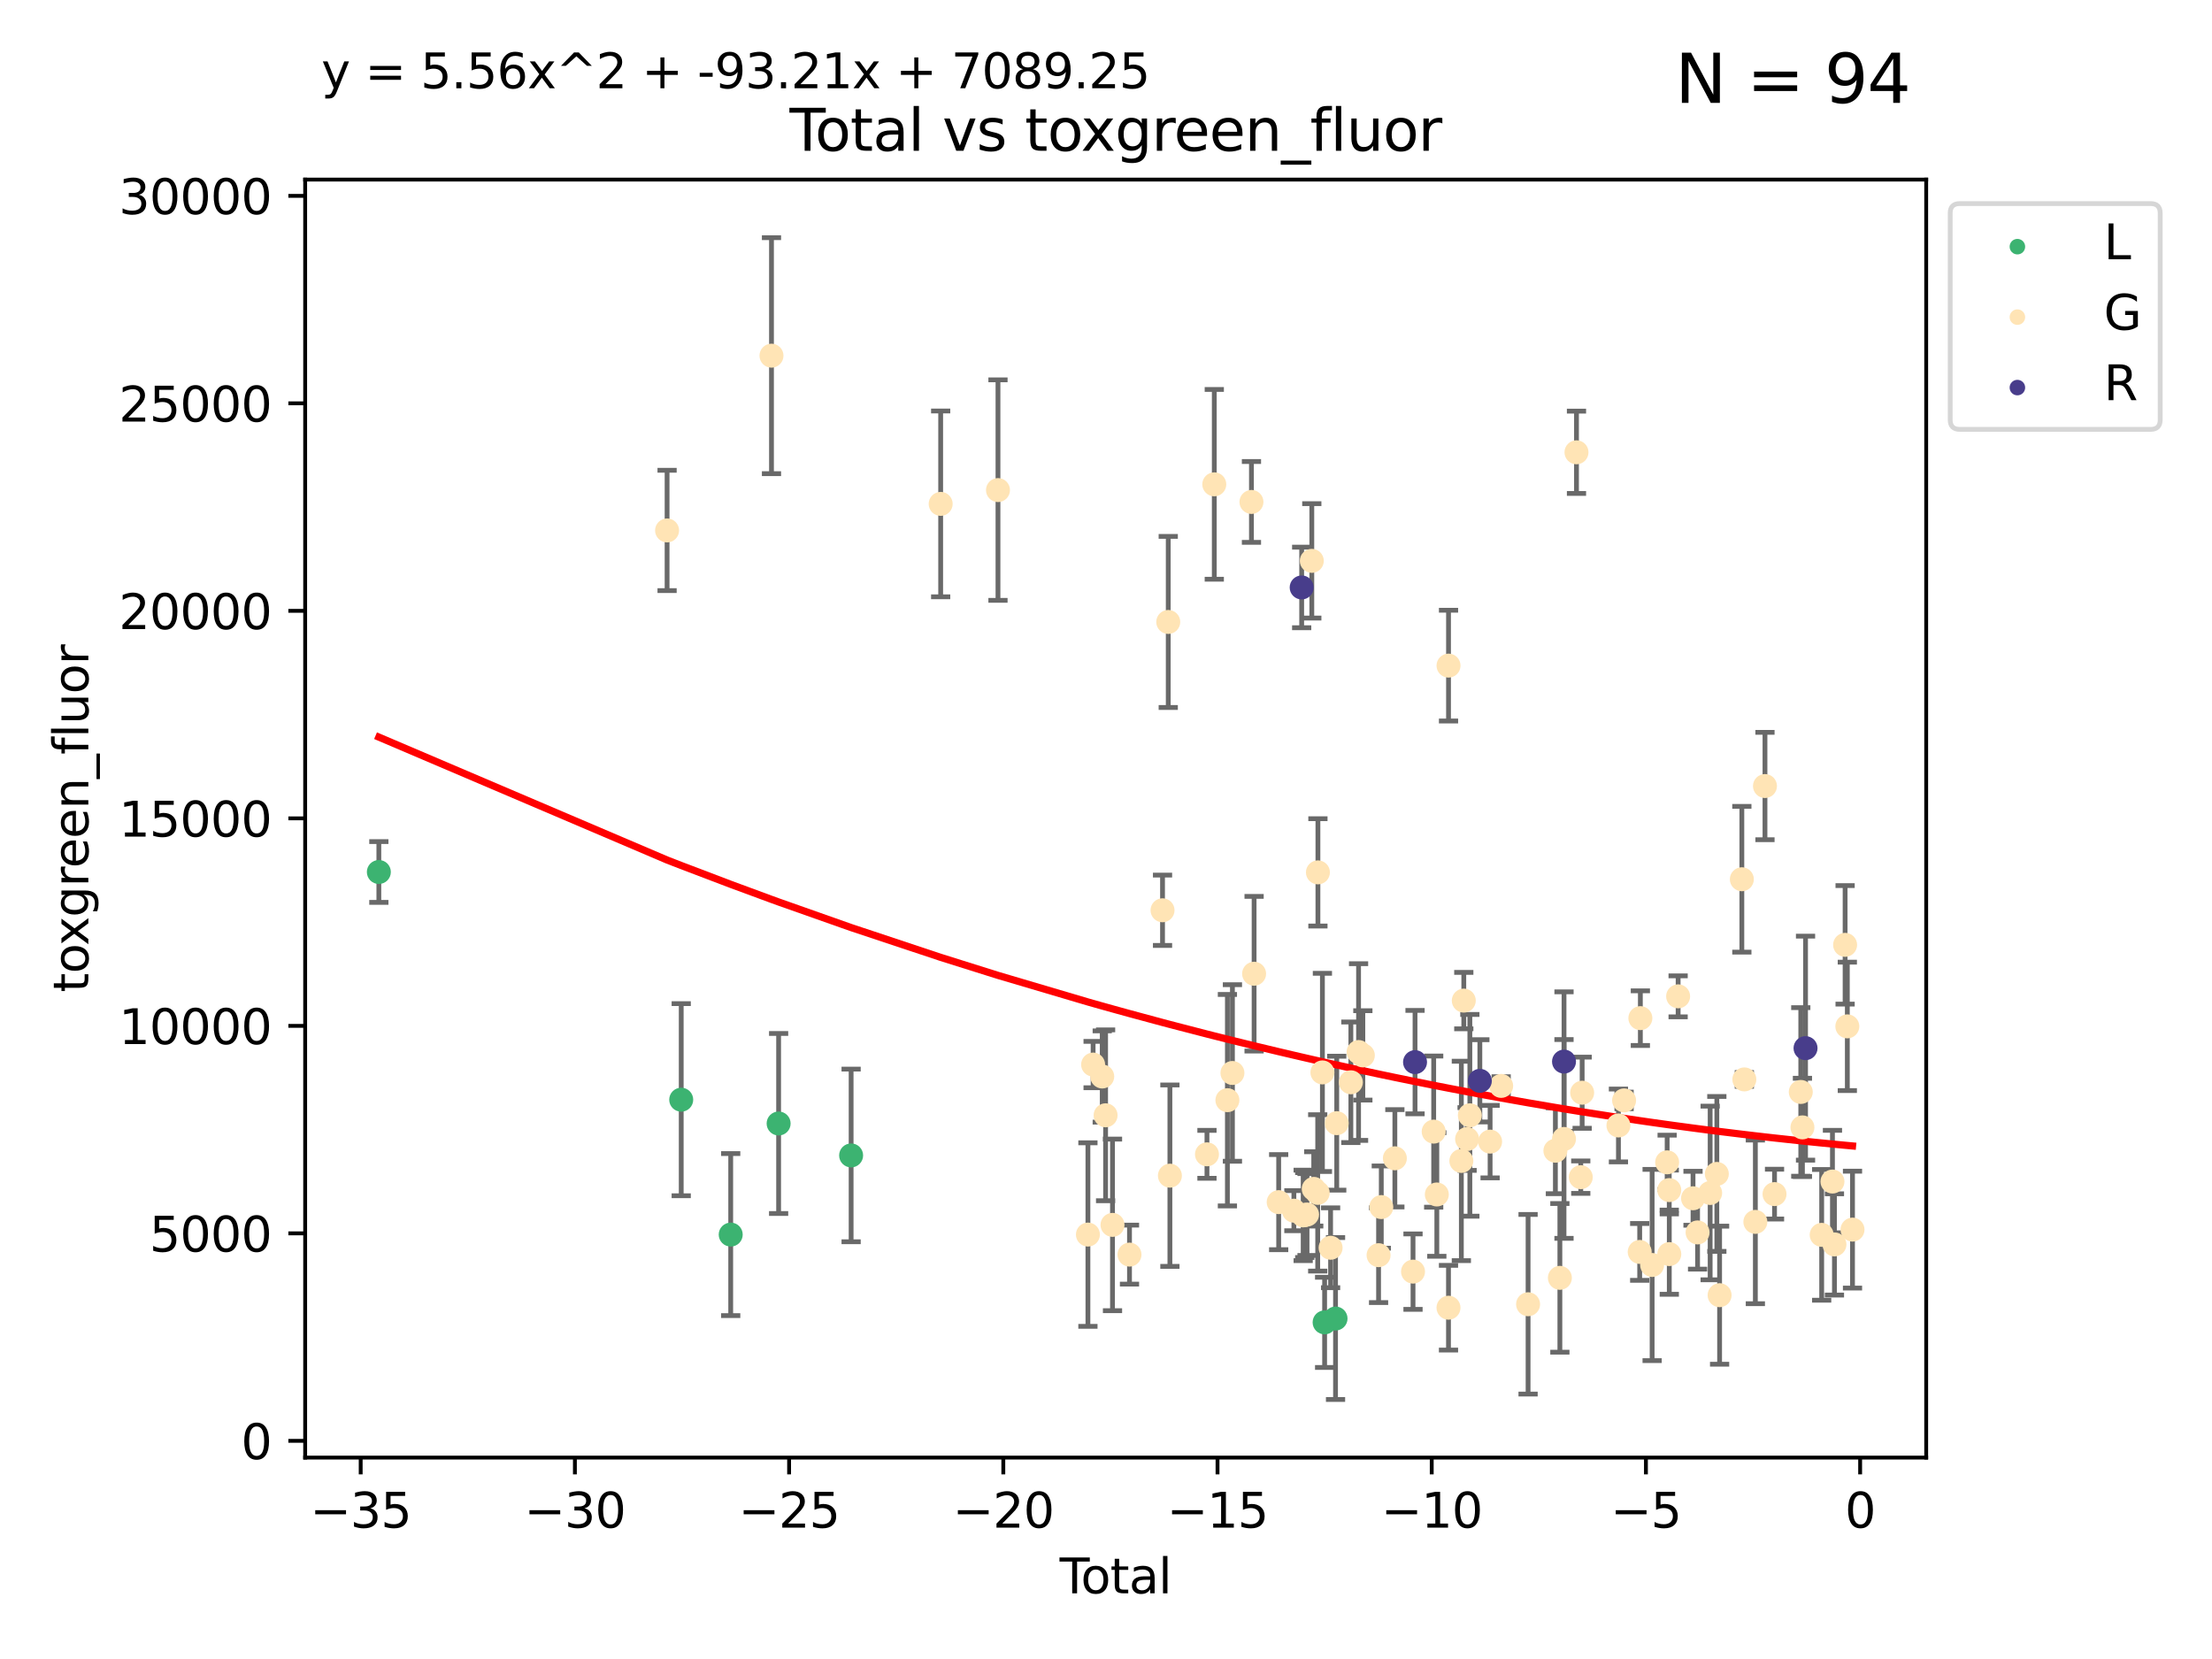 <?xml version="1.0" encoding="utf-8" standalone="no"?>
<!DOCTYPE svg PUBLIC "-//W3C//DTD SVG 1.1//EN"
  "http://www.w3.org/Graphics/SVG/1.1/DTD/svg11.dtd">
<svg xmlns:xlink="http://www.w3.org/1999/xlink" width="460.8pt" height="345.6pt" viewBox="0 0 460.8 345.6" xmlns="http://www.w3.org/2000/svg" version="1.1">
 <defs>
  <style type="text/css">*{stroke-linejoin: round; stroke-linecap: butt}</style>
 </defs>
 <g id="figure_1">
  <g id="patch_1">
   <path d="M 0 345.6 
L 460.8 345.6 
L 460.8 0 
L 0 0 
z
" style="fill: #ffffff"/>
  </g>
  <g id="axes_1">
   <g id="patch_2">
    <path d="M 63.571 303.64 
L 401.26 303.64 
L 401.26 37.411 
L 63.571 37.411 
z
" style="fill: #ffffff"/>
   </g>
   <g id="PathCollection_1">
    <defs>
     <path id="md535d88d9d" d="M 0 1.118 
C 0.297 1.118 0.581 1 0.791 0.791 
C 1 0.581 1.118 0.297 1.118 0 
C 1.118 -0.297 1 -0.581 0.791 -0.791 
C 0.581 -1 0.297 -1.118 0 -1.118 
C -0.297 -1.118 -0.581 -1 -0.791 -0.791 
C -1 -0.581 -1.118 -0.297 -1.118 0 
C -1.118 0.297 -1 0.581 -0.791 0.791 
C -0.581 1 -0.297 1.118 0 1.118 
z
" style="stroke: #3cb371"/>
    </defs>
    <g clip-path="url(#p120edb94f5)">
     <use xlink:href="#md535d88d9d" x="78.921" y="181.653" style="fill: #3cb371; stroke: #3cb371"/>
     <use xlink:href="#md535d88d9d" x="141.91" y="229.086" style="fill: #3cb371; stroke: #3cb371"/>
     <use xlink:href="#md535d88d9d" x="152.221" y="257.186" style="fill: #3cb371; stroke: #3cb371"/>
     <use xlink:href="#md535d88d9d" x="162.201" y="234.046" style="fill: #3cb371; stroke: #3cb371"/>
     <use xlink:href="#md535d88d9d" x="177.304" y="240.696" style="fill: #3cb371; stroke: #3cb371"/>
     <use xlink:href="#md535d88d9d" x="275.942" y="275.474" style="fill: #3cb371; stroke: #3cb371"/>
     <use xlink:href="#md535d88d9d" x="278.216" y="274.674" style="fill: #3cb371; stroke: #3cb371"/>
    </g>
   </g>
   <g id="PathCollection_2">
    <defs>
     <path id="m4638236321" d="M 0 1.118 
C 0.297 1.118 0.581 1 0.791 0.791 
C 1 0.581 1.118 0.297 1.118 0 
C 1.118 -0.297 1 -0.581 0.791 -0.791 
C 0.581 -1 0.297 -1.118 0 -1.118 
C -0.297 -1.118 -0.581 -1 -0.791 -0.791 
C -1 -0.581 -1.118 -0.297 -1.118 0 
C -1.118 0.297 -1 0.581 -0.791 0.791 
C -0.581 1 -0.297 1.118 0 1.118 
z
" style="stroke: #ffe4b5"/>
    </defs>
    <g clip-path="url(#p120edb94f5)">
     <use xlink:href="#m4638236321" x="138.966" y="110.499" style="fill: #ffe4b5; stroke: #ffe4b5"/>
     <use xlink:href="#m4638236321" x="160.714" y="74.093" style="fill: #ffe4b5; stroke: #ffe4b5"/>
     <use xlink:href="#m4638236321" x="195.959" y="104.969" style="fill: #ffe4b5; stroke: #ffe4b5"/>
     <use xlink:href="#m4638236321" x="207.898" y="102.094" style="fill: #ffe4b5; stroke: #ffe4b5"/>
     <use xlink:href="#m4638236321" x="226.634" y="257.183" style="fill: #ffe4b5; stroke: #ffe4b5"/>
     <use xlink:href="#m4638236321" x="227.716" y="221.77" style="fill: #ffe4b5; stroke: #ffe4b5"/>
     <use xlink:href="#m4638236321" x="229.616" y="224.254" style="fill: #ffe4b5; stroke: #ffe4b5"/>
     <use xlink:href="#m4638236321" x="230.316" y="232.337" style="fill: #ffe4b5; stroke: #ffe4b5"/>
     <use xlink:href="#m4638236321" x="231.755" y="255.166" style="fill: #ffe4b5; stroke: #ffe4b5"/>
     <use xlink:href="#m4638236321" x="235.295" y="261.358" style="fill: #ffe4b5; stroke: #ffe4b5"/>
     <use xlink:href="#m4638236321" x="242.176" y="189.627" style="fill: #ffe4b5; stroke: #ffe4b5"/>
     <use xlink:href="#m4638236321" x="243.367" y="129.562" style="fill: #ffe4b5; stroke: #ffe4b5"/>
     <use xlink:href="#m4638236321" x="243.713" y="244.914" style="fill: #ffe4b5; stroke: #ffe4b5"/>
     <use xlink:href="#m4638236321" x="251.433" y="240.468" style="fill: #ffe4b5; stroke: #ffe4b5"/>
     <use xlink:href="#m4638236321" x="252.958" y="100.896" style="fill: #ffe4b5; stroke: #ffe4b5"/>
     <use xlink:href="#m4638236321" x="255.691" y="229.189" style="fill: #ffe4b5; stroke: #ffe4b5"/>
     <use xlink:href="#m4638236321" x="256.737" y="223.52" style="fill: #ffe4b5; stroke: #ffe4b5"/>
     <use xlink:href="#m4638236321" x="260.7" y="104.563" style="fill: #ffe4b5; stroke: #ffe4b5"/>
     <use xlink:href="#m4638236321" x="261.252" y="202.846" style="fill: #ffe4b5; stroke: #ffe4b5"/>
     <use xlink:href="#m4638236321" x="266.372" y="250.427" style="fill: #ffe4b5; stroke: #ffe4b5"/>
     <use xlink:href="#m4638236321" x="269.541" y="252.205" style="fill: #ffe4b5; stroke: #ffe4b5"/>
     <use xlink:href="#m4638236321" x="271.475" y="253.186" style="fill: #ffe4b5; stroke: #ffe4b5"/>
     <use xlink:href="#m4638236321" x="271.803" y="253.121" style="fill: #ffe4b5; stroke: #ffe4b5"/>
     <use xlink:href="#m4638236321" x="272.281" y="253.009" style="fill: #ffe4b5; stroke: #ffe4b5"/>
     <use xlink:href="#m4638236321" x="273.273" y="116.837" style="fill: #ffe4b5; stroke: #ffe4b5"/>
     <use xlink:href="#m4638236321" x="273.675" y="247.665" style="fill: #ffe4b5; stroke: #ffe4b5"/>
     <use xlink:href="#m4638236321" x="274.503" y="248.499" style="fill: #ffe4b5; stroke: #ffe4b5"/>
     <use xlink:href="#m4638236321" x="274.547" y="181.729" style="fill: #ffe4b5; stroke: #ffe4b5"/>
     <use xlink:href="#m4638236321" x="275.482" y="223.402" style="fill: #ffe4b5; stroke: #ffe4b5"/>
     <use xlink:href="#m4638236321" x="277.188" y="259.932" style="fill: #ffe4b5; stroke: #ffe4b5"/>
     <use xlink:href="#m4638236321" x="278.466" y="233.977" style="fill: #ffe4b5; stroke: #ffe4b5"/>
     <use xlink:href="#m4638236321" x="281.41" y="225.46" style="fill: #ffe4b5; stroke: #ffe4b5"/>
     <use xlink:href="#m4638236321" x="283.014" y="219.158" style="fill: #ffe4b5; stroke: #ffe4b5"/>
     <use xlink:href="#m4638236321" x="283.907" y="219.859" style="fill: #ffe4b5; stroke: #ffe4b5"/>
     <use xlink:href="#m4638236321" x="287.182" y="261.477" style="fill: #ffe4b5; stroke: #ffe4b5"/>
     <use xlink:href="#m4638236321" x="287.748" y="251.456" style="fill: #ffe4b5; stroke: #ffe4b5"/>
     <use xlink:href="#m4638236321" x="290.576" y="241.296" style="fill: #ffe4b5; stroke: #ffe4b5"/>
     <use xlink:href="#m4638236321" x="294.358" y="264.902" style="fill: #ffe4b5; stroke: #ffe4b5"/>
     <use xlink:href="#m4638236321" x="298.664" y="235.737" style="fill: #ffe4b5; stroke: #ffe4b5"/>
     <use xlink:href="#m4638236321" x="299.317" y="248.832" style="fill: #ffe4b5; stroke: #ffe4b5"/>
     <use xlink:href="#m4638236321" x="301.748" y="272.421" style="fill: #ffe4b5; stroke: #ffe4b5"/>
     <use xlink:href="#m4638236321" x="301.753" y="138.659" style="fill: #ffe4b5; stroke: #ffe4b5"/>
     <use xlink:href="#m4638236321" x="304.426" y="241.842" style="fill: #ffe4b5; stroke: #ffe4b5"/>
     <use xlink:href="#m4638236321" x="304.935" y="208.444" style="fill: #ffe4b5; stroke: #ffe4b5"/>
     <use xlink:href="#m4638236321" x="305.623" y="237.278" style="fill: #ffe4b5; stroke: #ffe4b5"/>
     <use xlink:href="#m4638236321" x="306.199" y="232.341" style="fill: #ffe4b5; stroke: #ffe4b5"/>
     <use xlink:href="#m4638236321" x="310.416" y="237.82" style="fill: #ffe4b5; stroke: #ffe4b5"/>
     <use xlink:href="#m4638236321" x="312.721" y="226.214" style="fill: #ffe4b5; stroke: #ffe4b5"/>
     <use xlink:href="#m4638236321" x="318.328" y="271.698" style="fill: #ffe4b5; stroke: #ffe4b5"/>
     <use xlink:href="#m4638236321" x="324.017" y="239.718" style="fill: #ffe4b5; stroke: #ffe4b5"/>
     <use xlink:href="#m4638236321" x="324.951" y="266.2" style="fill: #ffe4b5; stroke: #ffe4b5"/>
     <use xlink:href="#m4638236321" x="325.81" y="237.265" style="fill: #ffe4b5; stroke: #ffe4b5"/>
     <use xlink:href="#m4638236321" x="328.411" y="94.221" style="fill: #ffe4b5; stroke: #ffe4b5"/>
     <use xlink:href="#m4638236321" x="329.302" y="245.227" style="fill: #ffe4b5; stroke: #ffe4b5"/>
     <use xlink:href="#m4638236321" x="329.592" y="227.63" style="fill: #ffe4b5; stroke: #ffe4b5"/>
     <use xlink:href="#m4638236321" x="337.151" y="234.455" style="fill: #ffe4b5; stroke: #ffe4b5"/>
     <use xlink:href="#m4638236321" x="338.328" y="229.238" style="fill: #ffe4b5; stroke: #ffe4b5"/>
     <use xlink:href="#m4638236321" x="341.579" y="260.798" style="fill: #ffe4b5; stroke: #ffe4b5"/>
     <use xlink:href="#m4638236321" x="341.717" y="212.097" style="fill: #ffe4b5; stroke: #ffe4b5"/>
     <use xlink:href="#m4638236321" x="344.169" y="263.52" style="fill: #ffe4b5; stroke: #ffe4b5"/>
     <use xlink:href="#m4638236321" x="347.297" y="242.134" style="fill: #ffe4b5; stroke: #ffe4b5"/>
     <use xlink:href="#m4638236321" x="347.735" y="247.918" style="fill: #ffe4b5; stroke: #ffe4b5"/>
     <use xlink:href="#m4638236321" x="347.744" y="261.25" style="fill: #ffe4b5; stroke: #ffe4b5"/>
     <use xlink:href="#m4638236321" x="349.585" y="207.555" style="fill: #ffe4b5; stroke: #ffe4b5"/>
     <use xlink:href="#m4638236321" x="352.687" y="249.62" style="fill: #ffe4b5; stroke: #ffe4b5"/>
     <use xlink:href="#m4638236321" x="353.636" y="256.736" style="fill: #ffe4b5; stroke: #ffe4b5"/>
     <use xlink:href="#m4638236321" x="356.257" y="248.518" style="fill: #ffe4b5; stroke: #ffe4b5"/>
     <use xlink:href="#m4638236321" x="357.648" y="244.549" style="fill: #ffe4b5; stroke: #ffe4b5"/>
     <use xlink:href="#m4638236321" x="358.225" y="269.812" style="fill: #ffe4b5; stroke: #ffe4b5"/>
     <use xlink:href="#m4638236321" x="362.859" y="183.164" style="fill: #ffe4b5; stroke: #ffe4b5"/>
     <use xlink:href="#m4638236321" x="363.379" y="224.86" style="fill: #ffe4b5; stroke: #ffe4b5"/>
     <use xlink:href="#m4638236321" x="365.674" y="254.539" style="fill: #ffe4b5; stroke: #ffe4b5"/>
     <use xlink:href="#m4638236321" x="367.676" y="163.746" style="fill: #ffe4b5; stroke: #ffe4b5"/>
     <use xlink:href="#m4638236321" x="369.667" y="248.754" style="fill: #ffe4b5; stroke: #ffe4b5"/>
     <use xlink:href="#m4638236321" x="375.136" y="227.474" style="fill: #ffe4b5; stroke: #ffe4b5"/>
     <use xlink:href="#m4638236321" x="375.48" y="234.856" style="fill: #ffe4b5; stroke: #ffe4b5"/>
     <use xlink:href="#m4638236321" x="379.489" y="257.242" style="fill: #ffe4b5; stroke: #ffe4b5"/>
     <use xlink:href="#m4638236321" x="381.734" y="246.138" style="fill: #ffe4b5; stroke: #ffe4b5"/>
     <use xlink:href="#m4638236321" x="382.149" y="259.235" style="fill: #ffe4b5; stroke: #ffe4b5"/>
     <use xlink:href="#m4638236321" x="384.37" y="196.829" style="fill: #ffe4b5; stroke: #ffe4b5"/>
     <use xlink:href="#m4638236321" x="384.832" y="213.811" style="fill: #ffe4b5; stroke: #ffe4b5"/>
     <use xlink:href="#m4638236321" x="385.911" y="256.151" style="fill: #ffe4b5; stroke: #ffe4b5"/>
    </g>
   </g>
   <g id="PathCollection_3">
    <defs>
     <path id="m33b9ae9335" d="M 0 1.118 
C 0.297 1.118 0.581 1 0.791 0.791 
C 1 0.581 1.118 0.297 1.118 0 
C 1.118 -0.297 1 -0.581 0.791 -0.791 
C 0.581 -1 0.297 -1.118 0 -1.118 
C -0.297 -1.118 -0.581 -1 -0.791 -0.791 
C -1 -0.581 -1.118 -0.297 -1.118 0 
C -1.118 0.297 -1 0.581 -0.791 0.791 
C -0.581 1 -0.297 1.118 0 1.118 
z
" style="stroke: #483d8b"/>
    </defs>
    <g clip-path="url(#p120edb94f5)">
     <use xlink:href="#m33b9ae9335" x="271.163" y="122.377" style="fill: #483d8b; stroke: #483d8b"/>
     <use xlink:href="#m33b9ae9335" x="294.778" y="221.261" style="fill: #483d8b; stroke: #483d8b"/>
     <use xlink:href="#m33b9ae9335" x="308.281" y="225.158" style="fill: #483d8b; stroke: #483d8b"/>
     <use xlink:href="#m33b9ae9335" x="325.813" y="221.147" style="fill: #483d8b; stroke: #483d8b"/>
     <use xlink:href="#m33b9ae9335" x="376.126" y="218.348" style="fill: #483d8b; stroke: #483d8b"/>
    </g>
   </g>
   <g id="matplotlib.axis_1">
    <g id="xtick_1">
     <g id="line2d_1">
      <defs>
       <path id="md138429750" d="M 0 0 
L 0 3.5 
" style="stroke: #000000; stroke-width: 0.8"/>
      </defs>
      <g>
       <use xlink:href="#md138429750" x="75.138" y="303.64" style="stroke: #000000; stroke-width: 0.8"/>
      </g>
     </g>
     <g id="text_1">
      <!-- −35 -->
      <g transform="translate(64.586 318.238)scale(0.1 -0.1)">
       <defs>
        <path id="DejaVuSans-2212" d="M 678 2272 
L 4684 2272 
L 4684 1741 
L 678 1741 
L 678 2272 
z
" transform="scale(0.016)"/>
        <path id="DejaVuSans-33" d="M 2597 2516 
Q 3050 2419 3304 2112 
Q 3559 1806 3559 1356 
Q 3559 666 3084 287 
Q 2609 -91 1734 -91 
Q 1441 -91 1130 -33 
Q 819 25 488 141 
L 488 750 
Q 750 597 1062 519 
Q 1375 441 1716 441 
Q 2309 441 2620 675 
Q 2931 909 2931 1356 
Q 2931 1769 2642 2001 
Q 2353 2234 1838 2234 
L 1294 2234 
L 1294 2753 
L 1863 2753 
Q 2328 2753 2575 2939 
Q 2822 3125 2822 3475 
Q 2822 3834 2567 4026 
Q 2313 4219 1838 4219 
Q 1578 4219 1281 4162 
Q 984 4106 628 3988 
L 628 4550 
Q 988 4650 1302 4700 
Q 1616 4750 1894 4750 
Q 2613 4750 3031 4423 
Q 3450 4097 3450 3541 
Q 3450 3153 3228 2886 
Q 3006 2619 2597 2516 
z
" transform="scale(0.016)"/>
        <path id="DejaVuSans-35" d="M 691 4666 
L 3169 4666 
L 3169 4134 
L 1269 4134 
L 1269 2991 
Q 1406 3038 1543 3061 
Q 1681 3084 1819 3084 
Q 2600 3084 3056 2656 
Q 3513 2228 3513 1497 
Q 3513 744 3044 326 
Q 2575 -91 1722 -91 
Q 1428 -91 1123 -41 
Q 819 9 494 109 
L 494 744 
Q 775 591 1075 516 
Q 1375 441 1709 441 
Q 2250 441 2565 725 
Q 2881 1009 2881 1497 
Q 2881 1984 2565 2268 
Q 2250 2553 1709 2553 
Q 1456 2553 1204 2497 
Q 953 2441 691 2322 
L 691 4666 
z
" transform="scale(0.016)"/>
       </defs>
       <use xlink:href="#DejaVuSans-2212"/>
       <use xlink:href="#DejaVuSans-33" x="83.789"/>
       <use xlink:href="#DejaVuSans-35" x="147.412"/>
      </g>
     </g>
    </g>
    <g id="xtick_2">
     <g id="line2d_2">
      <g>
       <use xlink:href="#md138429750" x="119.762" y="303.64" style="stroke: #000000; stroke-width: 0.8"/>
      </g>
     </g>
     <g id="text_2">
      <!-- −30 -->
      <g transform="translate(109.209 318.238)scale(0.1 -0.1)">
       <defs>
        <path id="DejaVuSans-30" d="M 2034 4250 
Q 1547 4250 1301 3770 
Q 1056 3291 1056 2328 
Q 1056 1369 1301 889 
Q 1547 409 2034 409 
Q 2525 409 2770 889 
Q 3016 1369 3016 2328 
Q 3016 3291 2770 3770 
Q 2525 4250 2034 4250 
z
M 2034 4750 
Q 2819 4750 3233 4129 
Q 3647 3509 3647 2328 
Q 3647 1150 3233 529 
Q 2819 -91 2034 -91 
Q 1250 -91 836 529 
Q 422 1150 422 2328 
Q 422 3509 836 4129 
Q 1250 4750 2034 4750 
z
" transform="scale(0.016)"/>
       </defs>
       <use xlink:href="#DejaVuSans-2212"/>
       <use xlink:href="#DejaVuSans-33" x="83.789"/>
       <use xlink:href="#DejaVuSans-30" x="147.412"/>
      </g>
     </g>
    </g>
    <g id="xtick_3">
     <g id="line2d_3">
      <g>
       <use xlink:href="#md138429750" x="164.385" y="303.64" style="stroke: #000000; stroke-width: 0.8"/>
      </g>
     </g>
     <g id="text_3">
      <!-- −25 -->
      <g transform="translate(153.833 318.238)scale(0.1 -0.1)">
       <defs>
        <path id="DejaVuSans-32" d="M 1228 531 
L 3431 531 
L 3431 0 
L 469 0 
L 469 531 
Q 828 903 1448 1529 
Q 2069 2156 2228 2338 
Q 2531 2678 2651 2914 
Q 2772 3150 2772 3378 
Q 2772 3750 2511 3984 
Q 2250 4219 1831 4219 
Q 1534 4219 1204 4116 
Q 875 4013 500 3803 
L 500 4441 
Q 881 4594 1212 4672 
Q 1544 4750 1819 4750 
Q 2544 4750 2975 4387 
Q 3406 4025 3406 3419 
Q 3406 3131 3298 2873 
Q 3191 2616 2906 2266 
Q 2828 2175 2409 1742 
Q 1991 1309 1228 531 
z
" transform="scale(0.016)"/>
       </defs>
       <use xlink:href="#DejaVuSans-2212"/>
       <use xlink:href="#DejaVuSans-32" x="83.789"/>
       <use xlink:href="#DejaVuSans-35" x="147.412"/>
      </g>
     </g>
    </g>
    <g id="xtick_4">
     <g id="line2d_4">
      <g>
       <use xlink:href="#md138429750" x="209.008" y="303.64" style="stroke: #000000; stroke-width: 0.8"/>
      </g>
     </g>
     <g id="text_4">
      <!-- −20 -->
      <g transform="translate(198.456 318.238)scale(0.1 -0.1)">
       <use xlink:href="#DejaVuSans-2212"/>
       <use xlink:href="#DejaVuSans-32" x="83.789"/>
       <use xlink:href="#DejaVuSans-30" x="147.412"/>
      </g>
     </g>
    </g>
    <g id="xtick_5">
     <g id="line2d_5">
      <g>
       <use xlink:href="#md138429750" x="253.632" y="303.64" style="stroke: #000000; stroke-width: 0.8"/>
      </g>
     </g>
     <g id="text_5">
      <!-- −15 -->
      <g transform="translate(243.079 318.238)scale(0.1 -0.1)">
       <defs>
        <path id="DejaVuSans-31" d="M 794 531 
L 1825 531 
L 1825 4091 
L 703 3866 
L 703 4441 
L 1819 4666 
L 2450 4666 
L 2450 531 
L 3481 531 
L 3481 0 
L 794 0 
L 794 531 
z
" transform="scale(0.016)"/>
       </defs>
       <use xlink:href="#DejaVuSans-2212"/>
       <use xlink:href="#DejaVuSans-31" x="83.789"/>
       <use xlink:href="#DejaVuSans-35" x="147.412"/>
      </g>
     </g>
    </g>
    <g id="xtick_6">
     <g id="line2d_6">
      <g>
       <use xlink:href="#md138429750" x="298.255" y="303.64" style="stroke: #000000; stroke-width: 0.8"/>
      </g>
     </g>
     <g id="text_6">
      <!-- −10 -->
      <g transform="translate(287.703 318.238)scale(0.1 -0.1)">
       <use xlink:href="#DejaVuSans-2212"/>
       <use xlink:href="#DejaVuSans-31" x="83.789"/>
       <use xlink:href="#DejaVuSans-30" x="147.412"/>
      </g>
     </g>
    </g>
    <g id="xtick_7">
     <g id="line2d_7">
      <g>
       <use xlink:href="#md138429750" x="342.878" y="303.64" style="stroke: #000000; stroke-width: 0.8"/>
      </g>
     </g>
     <g id="text_7">
      <!-- −5 -->
      <g transform="translate(335.507 318.238)scale(0.1 -0.1)">
       <use xlink:href="#DejaVuSans-2212"/>
       <use xlink:href="#DejaVuSans-35" x="83.789"/>
      </g>
     </g>
    </g>
    <g id="xtick_8">
     <g id="line2d_8">
      <g>
       <use xlink:href="#md138429750" x="387.502" y="303.64" style="stroke: #000000; stroke-width: 0.8"/>
      </g>
     </g>
     <g id="text_8">
      <!-- 0 -->
      <g transform="translate(384.32 318.238)scale(0.1 -0.1)">
       <use xlink:href="#DejaVuSans-30"/>
      </g>
     </g>
    </g>
    <g id="text_9">
     <!-- Total -->
     <g transform="translate(220.739 331.917)scale(0.1 -0.1)">
      <defs>
       <path id="DejaVuSans-54" d="M -19 4666 
L 3928 4666 
L 3928 4134 
L 2272 4134 
L 2272 0 
L 1638 0 
L 1638 4134 
L -19 4134 
L -19 4666 
z
" transform="scale(0.016)"/>
       <path id="DejaVuSans-6f" d="M 1959 3097 
Q 1497 3097 1228 2736 
Q 959 2375 959 1747 
Q 959 1119 1226 758 
Q 1494 397 1959 397 
Q 2419 397 2687 759 
Q 2956 1122 2956 1747 
Q 2956 2369 2687 2733 
Q 2419 3097 1959 3097 
z
M 1959 3584 
Q 2709 3584 3137 3096 
Q 3566 2609 3566 1747 
Q 3566 888 3137 398 
Q 2709 -91 1959 -91 
Q 1206 -91 779 398 
Q 353 888 353 1747 
Q 353 2609 779 3096 
Q 1206 3584 1959 3584 
z
" transform="scale(0.016)"/>
       <path id="DejaVuSans-74" d="M 1172 4494 
L 1172 3500 
L 2356 3500 
L 2356 3053 
L 1172 3053 
L 1172 1153 
Q 1172 725 1289 603 
Q 1406 481 1766 481 
L 2356 481 
L 2356 0 
L 1766 0 
Q 1100 0 847 248 
Q 594 497 594 1153 
L 594 3053 
L 172 3053 
L 172 3500 
L 594 3500 
L 594 4494 
L 1172 4494 
z
" transform="scale(0.016)"/>
       <path id="DejaVuSans-61" d="M 2194 1759 
Q 1497 1759 1228 1600 
Q 959 1441 959 1056 
Q 959 750 1161 570 
Q 1363 391 1709 391 
Q 2188 391 2477 730 
Q 2766 1069 2766 1631 
L 2766 1759 
L 2194 1759 
z
M 3341 1997 
L 3341 0 
L 2766 0 
L 2766 531 
Q 2569 213 2275 61 
Q 1981 -91 1556 -91 
Q 1019 -91 701 211 
Q 384 513 384 1019 
Q 384 1609 779 1909 
Q 1175 2209 1959 2209 
L 2766 2209 
L 2766 2266 
Q 2766 2663 2505 2880 
Q 2244 3097 1772 3097 
Q 1472 3097 1187 3025 
Q 903 2953 641 2809 
L 641 3341 
Q 956 3463 1253 3523 
Q 1550 3584 1831 3584 
Q 2591 3584 2966 3190 
Q 3341 2797 3341 1997 
z
" transform="scale(0.016)"/>
       <path id="DejaVuSans-6c" d="M 603 4863 
L 1178 4863 
L 1178 0 
L 603 0 
L 603 4863 
z
" transform="scale(0.016)"/>
      </defs>
      <use xlink:href="#DejaVuSans-54"/>
      <use xlink:href="#DejaVuSans-6f" x="44.084"/>
      <use xlink:href="#DejaVuSans-74" x="105.266"/>
      <use xlink:href="#DejaVuSans-61" x="144.475"/>
      <use xlink:href="#DejaVuSans-6c" x="205.754"/>
     </g>
    </g>
   </g>
   <g id="matplotlib.axis_2">
    <g id="ytick_1">
     <g id="line2d_9">
      <defs>
       <path id="m48e2cc3e71" d="M 0 0 
L -3.5 0 
" style="stroke: #000000; stroke-width: 0.8"/>
      </defs>
      <g>
       <use xlink:href="#m48e2cc3e71" x="63.571" y="300.156" style="stroke: #000000; stroke-width: 0.8"/>
      </g>
     </g>
     <g id="text_10">
      <!-- 0 -->
      <g transform="translate(50.209 303.955)scale(0.1 -0.1)">
       <use xlink:href="#DejaVuSans-30"/>
      </g>
     </g>
    </g>
    <g id="ytick_2">
     <g id="line2d_10">
      <g>
       <use xlink:href="#m48e2cc3e71" x="63.571" y="256.93" style="stroke: #000000; stroke-width: 0.8"/>
      </g>
     </g>
     <g id="text_11">
      <!-- 5000 -->
      <g transform="translate(31.121 260.729)scale(0.1 -0.1)">
       <use xlink:href="#DejaVuSans-35"/>
       <use xlink:href="#DejaVuSans-30" x="63.623"/>
       <use xlink:href="#DejaVuSans-30" x="127.246"/>
       <use xlink:href="#DejaVuSans-30" x="190.869"/>
      </g>
     </g>
    </g>
    <g id="ytick_3">
     <g id="line2d_11">
      <g>
       <use xlink:href="#m48e2cc3e71" x="63.571" y="213.703" style="stroke: #000000; stroke-width: 0.8"/>
      </g>
     </g>
     <g id="text_12">
      <!-- 10000 -->
      <g transform="translate(24.759 217.502)scale(0.1 -0.1)">
       <use xlink:href="#DejaVuSans-31"/>
       <use xlink:href="#DejaVuSans-30" x="63.623"/>
       <use xlink:href="#DejaVuSans-30" x="127.246"/>
       <use xlink:href="#DejaVuSans-30" x="190.869"/>
       <use xlink:href="#DejaVuSans-30" x="254.492"/>
      </g>
     </g>
    </g>
    <g id="ytick_4">
     <g id="line2d_12">
      <g>
       <use xlink:href="#m48e2cc3e71" x="63.571" y="170.477" style="stroke: #000000; stroke-width: 0.8"/>
      </g>
     </g>
     <g id="text_13">
      <!-- 15000 -->
      <g transform="translate(24.759 174.276)scale(0.1 -0.1)">
       <use xlink:href="#DejaVuSans-31"/>
       <use xlink:href="#DejaVuSans-35" x="63.623"/>
       <use xlink:href="#DejaVuSans-30" x="127.246"/>
       <use xlink:href="#DejaVuSans-30" x="190.869"/>
       <use xlink:href="#DejaVuSans-30" x="254.492"/>
      </g>
     </g>
    </g>
    <g id="ytick_5">
     <g id="line2d_13">
      <g>
       <use xlink:href="#m48e2cc3e71" x="63.571" y="127.25" style="stroke: #000000; stroke-width: 0.8"/>
      </g>
     </g>
     <g id="text_14">
      <!-- 20000 -->
      <g transform="translate(24.759 131.05)scale(0.1 -0.1)">
       <use xlink:href="#DejaVuSans-32"/>
       <use xlink:href="#DejaVuSans-30" x="63.623"/>
       <use xlink:href="#DejaVuSans-30" x="127.246"/>
       <use xlink:href="#DejaVuSans-30" x="190.869"/>
       <use xlink:href="#DejaVuSans-30" x="254.492"/>
      </g>
     </g>
    </g>
    <g id="ytick_6">
     <g id="line2d_14">
      <g>
       <use xlink:href="#m48e2cc3e71" x="63.571" y="84.024" style="stroke: #000000; stroke-width: 0.8"/>
      </g>
     </g>
     <g id="text_15">
      <!-- 25000 -->
      <g transform="translate(24.759 87.823)scale(0.1 -0.1)">
       <use xlink:href="#DejaVuSans-32"/>
       <use xlink:href="#DejaVuSans-35" x="63.623"/>
       <use xlink:href="#DejaVuSans-30" x="127.246"/>
       <use xlink:href="#DejaVuSans-30" x="190.869"/>
       <use xlink:href="#DejaVuSans-30" x="254.492"/>
      </g>
     </g>
    </g>
    <g id="ytick_7">
     <g id="line2d_15">
      <g>
       <use xlink:href="#m48e2cc3e71" x="63.571" y="40.798" style="stroke: #000000; stroke-width: 0.8"/>
      </g>
     </g>
     <g id="text_16">
      <!-- 30000 -->
      <g transform="translate(24.759 44.597)scale(0.1 -0.1)">
       <use xlink:href="#DejaVuSans-33"/>
       <use xlink:href="#DejaVuSans-30" x="63.623"/>
       <use xlink:href="#DejaVuSans-30" x="127.246"/>
       <use xlink:href="#DejaVuSans-30" x="190.869"/>
       <use xlink:href="#DejaVuSans-30" x="254.492"/>
      </g>
     </g>
    </g>
    <g id="text_17">
     <!-- toxgreen_fluor -->
     <g transform="translate(18.401 206.72)rotate(-90)scale(0.1 -0.1)">
      <defs>
       <path id="DejaVuSans-78" d="M 3513 3500 
L 2247 1797 
L 3578 0 
L 2900 0 
L 1881 1375 
L 863 0 
L 184 0 
L 1544 1831 
L 300 3500 
L 978 3500 
L 1906 2253 
L 2834 3500 
L 3513 3500 
z
" transform="scale(0.016)"/>
       <path id="DejaVuSans-67" d="M 2906 1791 
Q 2906 2416 2648 2759 
Q 2391 3103 1925 3103 
Q 1463 3103 1205 2759 
Q 947 2416 947 1791 
Q 947 1169 1205 825 
Q 1463 481 1925 481 
Q 2391 481 2648 825 
Q 2906 1169 2906 1791 
z
M 3481 434 
Q 3481 -459 3084 -895 
Q 2688 -1331 1869 -1331 
Q 1566 -1331 1297 -1286 
Q 1028 -1241 775 -1147 
L 775 -588 
Q 1028 -725 1275 -790 
Q 1522 -856 1778 -856 
Q 2344 -856 2625 -561 
Q 2906 -266 2906 331 
L 2906 616 
Q 2728 306 2450 153 
Q 2172 0 1784 0 
Q 1141 0 747 490 
Q 353 981 353 1791 
Q 353 2603 747 3093 
Q 1141 3584 1784 3584 
Q 2172 3584 2450 3431 
Q 2728 3278 2906 2969 
L 2906 3500 
L 3481 3500 
L 3481 434 
z
" transform="scale(0.016)"/>
       <path id="DejaVuSans-72" d="M 2631 2963 
Q 2534 3019 2420 3045 
Q 2306 3072 2169 3072 
Q 1681 3072 1420 2755 
Q 1159 2438 1159 1844 
L 1159 0 
L 581 0 
L 581 3500 
L 1159 3500 
L 1159 2956 
Q 1341 3275 1631 3429 
Q 1922 3584 2338 3584 
Q 2397 3584 2469 3576 
Q 2541 3569 2628 3553 
L 2631 2963 
z
" transform="scale(0.016)"/>
       <path id="DejaVuSans-65" d="M 3597 1894 
L 3597 1613 
L 953 1613 
Q 991 1019 1311 708 
Q 1631 397 2203 397 
Q 2534 397 2845 478 
Q 3156 559 3463 722 
L 3463 178 
Q 3153 47 2828 -22 
Q 2503 -91 2169 -91 
Q 1331 -91 842 396 
Q 353 884 353 1716 
Q 353 2575 817 3079 
Q 1281 3584 2069 3584 
Q 2775 3584 3186 3129 
Q 3597 2675 3597 1894 
z
M 3022 2063 
Q 3016 2534 2758 2815 
Q 2500 3097 2075 3097 
Q 1594 3097 1305 2825 
Q 1016 2553 972 2059 
L 3022 2063 
z
" transform="scale(0.016)"/>
       <path id="DejaVuSans-6e" d="M 3513 2113 
L 3513 0 
L 2938 0 
L 2938 2094 
Q 2938 2591 2744 2837 
Q 2550 3084 2163 3084 
Q 1697 3084 1428 2787 
Q 1159 2491 1159 1978 
L 1159 0 
L 581 0 
L 581 3500 
L 1159 3500 
L 1159 2956 
Q 1366 3272 1645 3428 
Q 1925 3584 2291 3584 
Q 2894 3584 3203 3211 
Q 3513 2838 3513 2113 
z
" transform="scale(0.016)"/>
       <path id="DejaVuSans-5f" d="M 3263 -1063 
L 3263 -1509 
L -63 -1509 
L -63 -1063 
L 3263 -1063 
z
" transform="scale(0.016)"/>
       <path id="DejaVuSans-66" d="M 2375 4863 
L 2375 4384 
L 1825 4384 
Q 1516 4384 1395 4259 
Q 1275 4134 1275 3809 
L 1275 3500 
L 2222 3500 
L 2222 3053 
L 1275 3053 
L 1275 0 
L 697 0 
L 697 3053 
L 147 3053 
L 147 3500 
L 697 3500 
L 697 3744 
Q 697 4328 969 4595 
Q 1241 4863 1831 4863 
L 2375 4863 
z
" transform="scale(0.016)"/>
       <path id="DejaVuSans-75" d="M 544 1381 
L 544 3500 
L 1119 3500 
L 1119 1403 
Q 1119 906 1312 657 
Q 1506 409 1894 409 
Q 2359 409 2629 706 
Q 2900 1003 2900 1516 
L 2900 3500 
L 3475 3500 
L 3475 0 
L 2900 0 
L 2900 538 
Q 2691 219 2414 64 
Q 2138 -91 1772 -91 
Q 1169 -91 856 284 
Q 544 659 544 1381 
z
M 1991 3584 
L 1991 3584 
z
" transform="scale(0.016)"/>
      </defs>
      <use xlink:href="#DejaVuSans-74"/>
      <use xlink:href="#DejaVuSans-6f" x="39.209"/>
      <use xlink:href="#DejaVuSans-78" x="97.266"/>
      <use xlink:href="#DejaVuSans-67" x="156.445"/>
      <use xlink:href="#DejaVuSans-72" x="219.922"/>
      <use xlink:href="#DejaVuSans-65" x="258.785"/>
      <use xlink:href="#DejaVuSans-65" x="320.309"/>
      <use xlink:href="#DejaVuSans-6e" x="381.832"/>
      <use xlink:href="#DejaVuSans-5f" x="445.211"/>
      <use xlink:href="#DejaVuSans-66" x="495.211"/>
      <use xlink:href="#DejaVuSans-6c" x="530.416"/>
      <use xlink:href="#DejaVuSans-75" x="558.199"/>
      <use xlink:href="#DejaVuSans-6f" x="621.578"/>
      <use xlink:href="#DejaVuSans-72" x="682.76"/>
     </g>
    </g>
   </g>
   <g id="LineCollection_1">
    <path d="M 78.921 187.982 
L 78.921 175.323 
" clip-path="url(#p120edb94f5)" style="fill: none; stroke: #696969"/>
    <path d="M 141.91 249.097 
L 141.91 209.074 
" clip-path="url(#p120edb94f5)" style="fill: none; stroke: #696969"/>
    <path d="M 152.221 274.065 
L 152.221 240.307 
" clip-path="url(#p120edb94f5)" style="fill: none; stroke: #696969"/>
    <path d="M 162.201 252.797 
L 162.201 215.295 
" clip-path="url(#p120edb94f5)" style="fill: none; stroke: #696969"/>
    <path d="M 177.304 258.678 
L 177.304 222.713 
" clip-path="url(#p120edb94f5)" style="fill: none; stroke: #696969"/>
    <path d="M 275.942 284.866 
L 275.942 266.082 
" clip-path="url(#p120edb94f5)" style="fill: none; stroke: #696969"/>
    <path d="M 278.216 291.539 
L 278.216 257.809 
" clip-path="url(#p120edb94f5)" style="fill: none; stroke: #696969"/>
   </g>
   <g id="line2d_16">
    <defs>
     <path id="m1d7498dc47" d="M 2 0 
L -2 -0 
" style="stroke: #696969"/>
    </defs>
    <g clip-path="url(#p120edb94f5)">
     <use xlink:href="#m1d7498dc47" x="78.921" y="187.982" style="fill: #696969; stroke: #696969"/>
     <use xlink:href="#m1d7498dc47" x="141.91" y="249.097" style="fill: #696969; stroke: #696969"/>
     <use xlink:href="#m1d7498dc47" x="152.221" y="274.065" style="fill: #696969; stroke: #696969"/>
     <use xlink:href="#m1d7498dc47" x="162.201" y="252.797" style="fill: #696969; stroke: #696969"/>
     <use xlink:href="#m1d7498dc47" x="177.304" y="258.678" style="fill: #696969; stroke: #696969"/>
     <use xlink:href="#m1d7498dc47" x="275.942" y="284.866" style="fill: #696969; stroke: #696969"/>
     <use xlink:href="#m1d7498dc47" x="278.216" y="291.539" style="fill: #696969; stroke: #696969"/>
    </g>
   </g>
   <g id="line2d_17">
    <g clip-path="url(#p120edb94f5)">
     <use xlink:href="#m1d7498dc47" x="78.921" y="175.323" style="fill: #696969; stroke: #696969"/>
     <use xlink:href="#m1d7498dc47" x="141.91" y="209.074" style="fill: #696969; stroke: #696969"/>
     <use xlink:href="#m1d7498dc47" x="152.221" y="240.307" style="fill: #696969; stroke: #696969"/>
     <use xlink:href="#m1d7498dc47" x="162.201" y="215.295" style="fill: #696969; stroke: #696969"/>
     <use xlink:href="#m1d7498dc47" x="177.304" y="222.713" style="fill: #696969; stroke: #696969"/>
     <use xlink:href="#m1d7498dc47" x="275.942" y="266.082" style="fill: #696969; stroke: #696969"/>
     <use xlink:href="#m1d7498dc47" x="278.216" y="257.809" style="fill: #696969; stroke: #696969"/>
    </g>
   </g>
   <g id="LineCollection_2">
    <path d="M 138.966 123.03 
L 138.966 97.968 
" clip-path="url(#p120edb94f5)" style="fill: none; stroke: #696969"/>
    <path d="M 160.714 98.673 
L 160.714 49.513 
" clip-path="url(#p120edb94f5)" style="fill: none; stroke: #696969"/>
    <path d="M 195.959 124.322 
L 195.959 85.617 
" clip-path="url(#p120edb94f5)" style="fill: none; stroke: #696969"/>
    <path d="M 207.898 125.061 
L 207.898 79.128 
" clip-path="url(#p120edb94f5)" style="fill: none; stroke: #696969"/>
    <path d="M 226.634 276.301 
L 226.634 238.066 
" clip-path="url(#p120edb94f5)" style="fill: none; stroke: #696969"/>
    <path d="M 227.716 226.599 
L 227.716 216.941 
" clip-path="url(#p120edb94f5)" style="fill: none; stroke: #696969"/>
    <path d="M 229.616 233.758 
L 229.616 214.75 
" clip-path="url(#p120edb94f5)" style="fill: none; stroke: #696969"/>
    <path d="M 230.316 250.135 
L 230.316 214.539 
" clip-path="url(#p120edb94f5)" style="fill: none; stroke: #696969"/>
    <path d="M 231.755 273.04 
L 231.755 237.292 
" clip-path="url(#p120edb94f5)" style="fill: none; stroke: #696969"/>
    <path d="M 235.295 267.501 
L 235.295 255.216 
" clip-path="url(#p120edb94f5)" style="fill: none; stroke: #696969"/>
    <path d="M 242.176 196.952 
L 242.176 182.302 
" clip-path="url(#p120edb94f5)" style="fill: none; stroke: #696969"/>
    <path d="M 243.367 147.384 
L 243.367 111.741 
" clip-path="url(#p120edb94f5)" style="fill: none; stroke: #696969"/>
    <path d="M 243.713 263.813 
L 243.713 226.015 
" clip-path="url(#p120edb94f5)" style="fill: none; stroke: #696969"/>
    <path d="M 251.433 245.461 
L 251.433 235.476 
" clip-path="url(#p120edb94f5)" style="fill: none; stroke: #696969"/>
    <path d="M 252.958 120.663 
L 252.958 81.129 
" clip-path="url(#p120edb94f5)" style="fill: none; stroke: #696969"/>
    <path d="M 255.691 251.216 
L 255.691 207.162 
" clip-path="url(#p120edb94f5)" style="fill: none; stroke: #696969"/>
    <path d="M 256.737 241.908 
L 256.737 205.132 
" clip-path="url(#p120edb94f5)" style="fill: none; stroke: #696969"/>
    <path d="M 260.7 112.983 
L 260.7 96.143 
" clip-path="url(#p120edb94f5)" style="fill: none; stroke: #696969"/>
    <path d="M 261.252 218.958 
L 261.252 186.733 
" clip-path="url(#p120edb94f5)" style="fill: none; stroke: #696969"/>
    <path d="M 266.372 260.334 
L 266.372 240.519 
" clip-path="url(#p120edb94f5)" style="fill: none; stroke: #696969"/>
    <path d="M 269.541 256.386 
L 269.541 248.024 
" clip-path="url(#p120edb94f5)" style="fill: none; stroke: #696969"/>
    <path d="M 271.475 262.61 
L 271.475 243.761 
" clip-path="url(#p120edb94f5)" style="fill: none; stroke: #696969"/>
    <path d="M 271.803 261.959 
L 271.803 244.283 
" clip-path="url(#p120edb94f5)" style="fill: none; stroke: #696969"/>
    <path d="M 272.281 261.532 
L 272.281 244.487 
" clip-path="url(#p120edb94f5)" style="fill: none; stroke: #696969"/>
    <path d="M 273.273 128.753 
L 273.273 104.921 
" clip-path="url(#p120edb94f5)" style="fill: none; stroke: #696969"/>
    <path d="M 273.675 255.408 
L 273.675 239.922 
" clip-path="url(#p120edb94f5)" style="fill: none; stroke: #696969"/>
    <path d="M 274.503 264.785 
L 274.503 232.213 
" clip-path="url(#p120edb94f5)" style="fill: none; stroke: #696969"/>
    <path d="M 274.547 192.909 
L 274.547 170.55 
" clip-path="url(#p120edb94f5)" style="fill: none; stroke: #696969"/>
    <path d="M 275.482 244.048 
L 275.482 202.756 
" clip-path="url(#p120edb94f5)" style="fill: none; stroke: #696969"/>
    <path d="M 277.188 268.252 
L 277.188 251.613 
" clip-path="url(#p120edb94f5)" style="fill: none; stroke: #696969"/>
    <path d="M 278.466 247.925 
L 278.466 220.029 
" clip-path="url(#p120edb94f5)" style="fill: none; stroke: #696969"/>
    <path d="M 281.41 238.019 
L 281.41 212.902 
" clip-path="url(#p120edb94f5)" style="fill: none; stroke: #696969"/>
    <path d="M 283.014 237.563 
L 283.014 200.753 
" clip-path="url(#p120edb94f5)" style="fill: none; stroke: #696969"/>
    <path d="M 283.907 229.167 
L 283.907 210.552 
" clip-path="url(#p120edb94f5)" style="fill: none; stroke: #696969"/>
    <path d="M 287.182 271.352 
L 287.182 251.602 
" clip-path="url(#p120edb94f5)" style="fill: none; stroke: #696969"/>
    <path d="M 287.748 260.024 
L 287.748 242.889 
" clip-path="url(#p120edb94f5)" style="fill: none; stroke: #696969"/>
    <path d="M 290.576 251.435 
L 290.576 231.156 
" clip-path="url(#p120edb94f5)" style="fill: none; stroke: #696969"/>
    <path d="M 294.358 272.759 
L 294.358 257.045 
" clip-path="url(#p120edb94f5)" style="fill: none; stroke: #696969"/>
    <path d="M 298.664 251.484 
L 298.664 219.99 
" clip-path="url(#p120edb94f5)" style="fill: none; stroke: #696969"/>
    <path d="M 299.317 261.704 
L 299.317 235.961 
" clip-path="url(#p120edb94f5)" style="fill: none; stroke: #696969"/>
    <path d="M 301.748 281.244 
L 301.748 263.598 
" clip-path="url(#p120edb94f5)" style="fill: none; stroke: #696969"/>
    <path d="M 301.753 150.196 
L 301.753 127.122 
" clip-path="url(#p120edb94f5)" style="fill: none; stroke: #696969"/>
    <path d="M 304.426 262.609 
L 304.426 221.075 
" clip-path="url(#p120edb94f5)" style="fill: none; stroke: #696969"/>
    <path d="M 304.935 214.32 
L 304.935 202.568 
" clip-path="url(#p120edb94f5)" style="fill: none; stroke: #696969"/>
    <path d="M 305.623 243.816 
L 305.623 230.739 
" clip-path="url(#p120edb94f5)" style="fill: none; stroke: #696969"/>
    <path d="M 306.199 253.354 
L 306.199 211.328 
" clip-path="url(#p120edb94f5)" style="fill: none; stroke: #696969"/>
    <path d="M 310.416 245.369 
L 310.416 230.271 
" clip-path="url(#p120edb94f5)" style="fill: none; stroke: #696969"/>
    <path d="M 312.721 228.127 
L 312.721 224.301 
" clip-path="url(#p120edb94f5)" style="fill: none; stroke: #696969"/>
    <path d="M 318.328 290.406 
L 318.328 252.99 
" clip-path="url(#p120edb94f5)" style="fill: none; stroke: #696969"/>
    <path d="M 324.017 248.664 
L 324.017 230.772 
" clip-path="url(#p120edb94f5)" style="fill: none; stroke: #696969"/>
    <path d="M 324.951 281.681 
L 324.951 250.719 
" clip-path="url(#p120edb94f5)" style="fill: none; stroke: #696969"/>
    <path d="M 325.81 257.972 
L 325.81 216.559 
" clip-path="url(#p120edb94f5)" style="fill: none; stroke: #696969"/>
    <path d="M 328.411 102.794 
L 328.411 85.648 
" clip-path="url(#p120edb94f5)" style="fill: none; stroke: #696969"/>
    <path d="M 329.302 248.608 
L 329.302 241.847 
" clip-path="url(#p120edb94f5)" style="fill: none; stroke: #696969"/>
    <path d="M 329.592 235.043 
L 329.592 220.216 
" clip-path="url(#p120edb94f5)" style="fill: none; stroke: #696969"/>
    <path d="M 337.151 242.047 
L 337.151 226.863 
" clip-path="url(#p120edb94f5)" style="fill: none; stroke: #696969"/>
    <path d="M 338.328 230.971 
L 338.328 227.505 
" clip-path="url(#p120edb94f5)" style="fill: none; stroke: #696969"/>
    <path d="M 341.579 266.717 
L 341.579 254.879 
" clip-path="url(#p120edb94f5)" style="fill: none; stroke: #696969"/>
    <path d="M 341.717 217.791 
L 341.717 206.404 
" clip-path="url(#p120edb94f5)" style="fill: none; stroke: #696969"/>
    <path d="M 344.169 283.438 
L 344.169 243.603 
" clip-path="url(#p120edb94f5)" style="fill: none; stroke: #696969"/>
    <path d="M 347.297 247.795 
L 347.297 236.473 
" clip-path="url(#p120edb94f5)" style="fill: none; stroke: #696969"/>
    <path d="M 347.735 252.085 
L 347.735 243.751 
" clip-path="url(#p120edb94f5)" style="fill: none; stroke: #696969"/>
    <path d="M 347.744 269.622 
L 347.744 252.877 
" clip-path="url(#p120edb94f5)" style="fill: none; stroke: #696969"/>
    <path d="M 349.585 211.825 
L 349.585 203.284 
" clip-path="url(#p120edb94f5)" style="fill: none; stroke: #696969"/>
    <path d="M 352.687 255.238 
L 352.687 244.002 
" clip-path="url(#p120edb94f5)" style="fill: none; stroke: #696969"/>
    <path d="M 353.636 264.382 
L 353.636 249.091 
" clip-path="url(#p120edb94f5)" style="fill: none; stroke: #696969"/>
    <path d="M 356.257 266.608 
L 356.257 230.428 
" clip-path="url(#p120edb94f5)" style="fill: none; stroke: #696969"/>
    <path d="M 357.648 260.68 
L 357.648 228.417 
" clip-path="url(#p120edb94f5)" style="fill: none; stroke: #696969"/>
    <path d="M 358.225 284.195 
L 358.225 255.43 
" clip-path="url(#p120edb94f5)" style="fill: none; stroke: #696969"/>
    <path d="M 362.859 198.345 
L 362.859 167.983 
" clip-path="url(#p120edb94f5)" style="fill: none; stroke: #696969"/>
    <path d="M 363.379 226.294 
L 363.379 223.425 
" clip-path="url(#p120edb94f5)" style="fill: none; stroke: #696969"/>
    <path d="M 365.674 271.58 
L 365.674 237.498 
" clip-path="url(#p120edb94f5)" style="fill: none; stroke: #696969"/>
    <path d="M 367.676 174.93 
L 367.676 152.562 
" clip-path="url(#p120edb94f5)" style="fill: none; stroke: #696969"/>
    <path d="M 369.667 253.944 
L 369.667 243.565 
" clip-path="url(#p120edb94f5)" style="fill: none; stroke: #696969"/>
    <path d="M 375.136 245.035 
L 375.136 209.914 
" clip-path="url(#p120edb94f5)" style="fill: none; stroke: #696969"/>
    <path d="M 375.48 245.088 
L 375.48 224.624 
" clip-path="url(#p120edb94f5)" style="fill: none; stroke: #696969"/>
    <path d="M 379.489 270.857 
L 379.489 243.627 
" clip-path="url(#p120edb94f5)" style="fill: none; stroke: #696969"/>
    <path d="M 381.734 256.81 
L 381.734 235.465 
" clip-path="url(#p120edb94f5)" style="fill: none; stroke: #696969"/>
    <path d="M 382.149 269.782 
L 382.149 248.688 
" clip-path="url(#p120edb94f5)" style="fill: none; stroke: #696969"/>
    <path d="M 384.37 209.174 
L 384.37 184.484 
" clip-path="url(#p120edb94f5)" style="fill: none; stroke: #696969"/>
    <path d="M 384.832 227.19 
L 384.832 200.433 
" clip-path="url(#p120edb94f5)" style="fill: none; stroke: #696969"/>
    <path d="M 385.911 268.325 
L 385.911 243.978 
" clip-path="url(#p120edb94f5)" style="fill: none; stroke: #696969"/>
   </g>
   <g id="line2d_18">
    <g clip-path="url(#p120edb94f5)">
     <use xlink:href="#m1d7498dc47" x="138.966" y="123.03" style="fill: #696969; stroke: #696969"/>
     <use xlink:href="#m1d7498dc47" x="160.714" y="98.673" style="fill: #696969; stroke: #696969"/>
     <use xlink:href="#m1d7498dc47" x="195.959" y="124.322" style="fill: #696969; stroke: #696969"/>
     <use xlink:href="#m1d7498dc47" x="207.898" y="125.061" style="fill: #696969; stroke: #696969"/>
     <use xlink:href="#m1d7498dc47" x="226.634" y="276.301" style="fill: #696969; stroke: #696969"/>
     <use xlink:href="#m1d7498dc47" x="227.716" y="226.599" style="fill: #696969; stroke: #696969"/>
     <use xlink:href="#m1d7498dc47" x="229.616" y="233.758" style="fill: #696969; stroke: #696969"/>
     <use xlink:href="#m1d7498dc47" x="230.316" y="250.135" style="fill: #696969; stroke: #696969"/>
     <use xlink:href="#m1d7498dc47" x="231.755" y="273.04" style="fill: #696969; stroke: #696969"/>
     <use xlink:href="#m1d7498dc47" x="235.295" y="267.501" style="fill: #696969; stroke: #696969"/>
     <use xlink:href="#m1d7498dc47" x="242.176" y="196.952" style="fill: #696969; stroke: #696969"/>
     <use xlink:href="#m1d7498dc47" x="243.367" y="147.384" style="fill: #696969; stroke: #696969"/>
     <use xlink:href="#m1d7498dc47" x="243.713" y="263.813" style="fill: #696969; stroke: #696969"/>
     <use xlink:href="#m1d7498dc47" x="251.433" y="245.461" style="fill: #696969; stroke: #696969"/>
     <use xlink:href="#m1d7498dc47" x="252.958" y="120.663" style="fill: #696969; stroke: #696969"/>
     <use xlink:href="#m1d7498dc47" x="255.691" y="251.216" style="fill: #696969; stroke: #696969"/>
     <use xlink:href="#m1d7498dc47" x="256.737" y="241.908" style="fill: #696969; stroke: #696969"/>
     <use xlink:href="#m1d7498dc47" x="260.7" y="112.983" style="fill: #696969; stroke: #696969"/>
     <use xlink:href="#m1d7498dc47" x="261.252" y="218.958" style="fill: #696969; stroke: #696969"/>
     <use xlink:href="#m1d7498dc47" x="266.372" y="260.334" style="fill: #696969; stroke: #696969"/>
     <use xlink:href="#m1d7498dc47" x="269.541" y="256.386" style="fill: #696969; stroke: #696969"/>
     <use xlink:href="#m1d7498dc47" x="271.475" y="262.61" style="fill: #696969; stroke: #696969"/>
     <use xlink:href="#m1d7498dc47" x="271.803" y="261.959" style="fill: #696969; stroke: #696969"/>
     <use xlink:href="#m1d7498dc47" x="272.281" y="261.532" style="fill: #696969; stroke: #696969"/>
     <use xlink:href="#m1d7498dc47" x="273.273" y="128.753" style="fill: #696969; stroke: #696969"/>
     <use xlink:href="#m1d7498dc47" x="273.675" y="255.408" style="fill: #696969; stroke: #696969"/>
     <use xlink:href="#m1d7498dc47" x="274.503" y="264.785" style="fill: #696969; stroke: #696969"/>
     <use xlink:href="#m1d7498dc47" x="274.547" y="192.909" style="fill: #696969; stroke: #696969"/>
     <use xlink:href="#m1d7498dc47" x="275.482" y="244.048" style="fill: #696969; stroke: #696969"/>
     <use xlink:href="#m1d7498dc47" x="277.188" y="268.252" style="fill: #696969; stroke: #696969"/>
     <use xlink:href="#m1d7498dc47" x="278.466" y="247.925" style="fill: #696969; stroke: #696969"/>
     <use xlink:href="#m1d7498dc47" x="281.41" y="238.019" style="fill: #696969; stroke: #696969"/>
     <use xlink:href="#m1d7498dc47" x="283.014" y="237.563" style="fill: #696969; stroke: #696969"/>
     <use xlink:href="#m1d7498dc47" x="283.907" y="229.167" style="fill: #696969; stroke: #696969"/>
     <use xlink:href="#m1d7498dc47" x="287.182" y="271.352" style="fill: #696969; stroke: #696969"/>
     <use xlink:href="#m1d7498dc47" x="287.748" y="260.024" style="fill: #696969; stroke: #696969"/>
     <use xlink:href="#m1d7498dc47" x="290.576" y="251.435" style="fill: #696969; stroke: #696969"/>
     <use xlink:href="#m1d7498dc47" x="294.358" y="272.759" style="fill: #696969; stroke: #696969"/>
     <use xlink:href="#m1d7498dc47" x="298.664" y="251.484" style="fill: #696969; stroke: #696969"/>
     <use xlink:href="#m1d7498dc47" x="299.317" y="261.704" style="fill: #696969; stroke: #696969"/>
     <use xlink:href="#m1d7498dc47" x="301.748" y="281.244" style="fill: #696969; stroke: #696969"/>
     <use xlink:href="#m1d7498dc47" x="301.753" y="150.196" style="fill: #696969; stroke: #696969"/>
     <use xlink:href="#m1d7498dc47" x="304.426" y="262.609" style="fill: #696969; stroke: #696969"/>
     <use xlink:href="#m1d7498dc47" x="304.935" y="214.32" style="fill: #696969; stroke: #696969"/>
     <use xlink:href="#m1d7498dc47" x="305.623" y="243.816" style="fill: #696969; stroke: #696969"/>
     <use xlink:href="#m1d7498dc47" x="306.199" y="253.354" style="fill: #696969; stroke: #696969"/>
     <use xlink:href="#m1d7498dc47" x="310.416" y="245.369" style="fill: #696969; stroke: #696969"/>
     <use xlink:href="#m1d7498dc47" x="312.721" y="228.127" style="fill: #696969; stroke: #696969"/>
     <use xlink:href="#m1d7498dc47" x="318.328" y="290.406" style="fill: #696969; stroke: #696969"/>
     <use xlink:href="#m1d7498dc47" x="324.017" y="248.664" style="fill: #696969; stroke: #696969"/>
     <use xlink:href="#m1d7498dc47" x="324.951" y="281.681" style="fill: #696969; stroke: #696969"/>
     <use xlink:href="#m1d7498dc47" x="325.81" y="257.972" style="fill: #696969; stroke: #696969"/>
     <use xlink:href="#m1d7498dc47" x="328.411" y="102.794" style="fill: #696969; stroke: #696969"/>
     <use xlink:href="#m1d7498dc47" x="329.302" y="248.608" style="fill: #696969; stroke: #696969"/>
     <use xlink:href="#m1d7498dc47" x="329.592" y="235.043" style="fill: #696969; stroke: #696969"/>
     <use xlink:href="#m1d7498dc47" x="337.151" y="242.047" style="fill: #696969; stroke: #696969"/>
     <use xlink:href="#m1d7498dc47" x="338.328" y="230.971" style="fill: #696969; stroke: #696969"/>
     <use xlink:href="#m1d7498dc47" x="341.579" y="266.717" style="fill: #696969; stroke: #696969"/>
     <use xlink:href="#m1d7498dc47" x="341.717" y="217.791" style="fill: #696969; stroke: #696969"/>
     <use xlink:href="#m1d7498dc47" x="344.169" y="283.438" style="fill: #696969; stroke: #696969"/>
     <use xlink:href="#m1d7498dc47" x="347.297" y="247.795" style="fill: #696969; stroke: #696969"/>
     <use xlink:href="#m1d7498dc47" x="347.735" y="252.085" style="fill: #696969; stroke: #696969"/>
     <use xlink:href="#m1d7498dc47" x="347.744" y="269.622" style="fill: #696969; stroke: #696969"/>
     <use xlink:href="#m1d7498dc47" x="349.585" y="211.825" style="fill: #696969; stroke: #696969"/>
     <use xlink:href="#m1d7498dc47" x="352.687" y="255.238" style="fill: #696969; stroke: #696969"/>
     <use xlink:href="#m1d7498dc47" x="353.636" y="264.382" style="fill: #696969; stroke: #696969"/>
     <use xlink:href="#m1d7498dc47" x="356.257" y="266.608" style="fill: #696969; stroke: #696969"/>
     <use xlink:href="#m1d7498dc47" x="357.648" y="260.68" style="fill: #696969; stroke: #696969"/>
     <use xlink:href="#m1d7498dc47" x="358.225" y="284.195" style="fill: #696969; stroke: #696969"/>
     <use xlink:href="#m1d7498dc47" x="362.859" y="198.345" style="fill: #696969; stroke: #696969"/>
     <use xlink:href="#m1d7498dc47" x="363.379" y="226.294" style="fill: #696969; stroke: #696969"/>
     <use xlink:href="#m1d7498dc47" x="365.674" y="271.58" style="fill: #696969; stroke: #696969"/>
     <use xlink:href="#m1d7498dc47" x="367.676" y="174.93" style="fill: #696969; stroke: #696969"/>
     <use xlink:href="#m1d7498dc47" x="369.667" y="253.944" style="fill: #696969; stroke: #696969"/>
     <use xlink:href="#m1d7498dc47" x="375.136" y="245.035" style="fill: #696969; stroke: #696969"/>
     <use xlink:href="#m1d7498dc47" x="375.48" y="245.088" style="fill: #696969; stroke: #696969"/>
     <use xlink:href="#m1d7498dc47" x="379.489" y="270.857" style="fill: #696969; stroke: #696969"/>
     <use xlink:href="#m1d7498dc47" x="381.734" y="256.81" style="fill: #696969; stroke: #696969"/>
     <use xlink:href="#m1d7498dc47" x="382.149" y="269.782" style="fill: #696969; stroke: #696969"/>
     <use xlink:href="#m1d7498dc47" x="384.37" y="209.174" style="fill: #696969; stroke: #696969"/>
     <use xlink:href="#m1d7498dc47" x="384.832" y="227.19" style="fill: #696969; stroke: #696969"/>
     <use xlink:href="#m1d7498dc47" x="385.911" y="268.325" style="fill: #696969; stroke: #696969"/>
    </g>
   </g>
   <g id="line2d_19">
    <g clip-path="url(#p120edb94f5)">
     <use xlink:href="#m1d7498dc47" x="138.966" y="97.968" style="fill: #696969; stroke: #696969"/>
     <use xlink:href="#m1d7498dc47" x="160.714" y="49.513" style="fill: #696969; stroke: #696969"/>
     <use xlink:href="#m1d7498dc47" x="195.959" y="85.617" style="fill: #696969; stroke: #696969"/>
     <use xlink:href="#m1d7498dc47" x="207.898" y="79.128" style="fill: #696969; stroke: #696969"/>
     <use xlink:href="#m1d7498dc47" x="226.634" y="238.066" style="fill: #696969; stroke: #696969"/>
     <use xlink:href="#m1d7498dc47" x="227.716" y="216.941" style="fill: #696969; stroke: #696969"/>
     <use xlink:href="#m1d7498dc47" x="229.616" y="214.75" style="fill: #696969; stroke: #696969"/>
     <use xlink:href="#m1d7498dc47" x="230.316" y="214.539" style="fill: #696969; stroke: #696969"/>
     <use xlink:href="#m1d7498dc47" x="231.755" y="237.292" style="fill: #696969; stroke: #696969"/>
     <use xlink:href="#m1d7498dc47" x="235.295" y="255.216" style="fill: #696969; stroke: #696969"/>
     <use xlink:href="#m1d7498dc47" x="242.176" y="182.302" style="fill: #696969; stroke: #696969"/>
     <use xlink:href="#m1d7498dc47" x="243.367" y="111.741" style="fill: #696969; stroke: #696969"/>
     <use xlink:href="#m1d7498dc47" x="243.713" y="226.015" style="fill: #696969; stroke: #696969"/>
     <use xlink:href="#m1d7498dc47" x="251.433" y="235.476" style="fill: #696969; stroke: #696969"/>
     <use xlink:href="#m1d7498dc47" x="252.958" y="81.129" style="fill: #696969; stroke: #696969"/>
     <use xlink:href="#m1d7498dc47" x="255.691" y="207.162" style="fill: #696969; stroke: #696969"/>
     <use xlink:href="#m1d7498dc47" x="256.737" y="205.132" style="fill: #696969; stroke: #696969"/>
     <use xlink:href="#m1d7498dc47" x="260.7" y="96.143" style="fill: #696969; stroke: #696969"/>
     <use xlink:href="#m1d7498dc47" x="261.252" y="186.733" style="fill: #696969; stroke: #696969"/>
     <use xlink:href="#m1d7498dc47" x="266.372" y="240.519" style="fill: #696969; stroke: #696969"/>
     <use xlink:href="#m1d7498dc47" x="269.541" y="248.024" style="fill: #696969; stroke: #696969"/>
     <use xlink:href="#m1d7498dc47" x="271.475" y="243.761" style="fill: #696969; stroke: #696969"/>
     <use xlink:href="#m1d7498dc47" x="271.803" y="244.283" style="fill: #696969; stroke: #696969"/>
     <use xlink:href="#m1d7498dc47" x="272.281" y="244.487" style="fill: #696969; stroke: #696969"/>
     <use xlink:href="#m1d7498dc47" x="273.273" y="104.921" style="fill: #696969; stroke: #696969"/>
     <use xlink:href="#m1d7498dc47" x="273.675" y="239.922" style="fill: #696969; stroke: #696969"/>
     <use xlink:href="#m1d7498dc47" x="274.503" y="232.213" style="fill: #696969; stroke: #696969"/>
     <use xlink:href="#m1d7498dc47" x="274.547" y="170.55" style="fill: #696969; stroke: #696969"/>
     <use xlink:href="#m1d7498dc47" x="275.482" y="202.756" style="fill: #696969; stroke: #696969"/>
     <use xlink:href="#m1d7498dc47" x="277.188" y="251.613" style="fill: #696969; stroke: #696969"/>
     <use xlink:href="#m1d7498dc47" x="278.466" y="220.029" style="fill: #696969; stroke: #696969"/>
     <use xlink:href="#m1d7498dc47" x="281.41" y="212.902" style="fill: #696969; stroke: #696969"/>
     <use xlink:href="#m1d7498dc47" x="283.014" y="200.753" style="fill: #696969; stroke: #696969"/>
     <use xlink:href="#m1d7498dc47" x="283.907" y="210.552" style="fill: #696969; stroke: #696969"/>
     <use xlink:href="#m1d7498dc47" x="287.182" y="251.602" style="fill: #696969; stroke: #696969"/>
     <use xlink:href="#m1d7498dc47" x="287.748" y="242.889" style="fill: #696969; stroke: #696969"/>
     <use xlink:href="#m1d7498dc47" x="290.576" y="231.156" style="fill: #696969; stroke: #696969"/>
     <use xlink:href="#m1d7498dc47" x="294.358" y="257.045" style="fill: #696969; stroke: #696969"/>
     <use xlink:href="#m1d7498dc47" x="298.664" y="219.99" style="fill: #696969; stroke: #696969"/>
     <use xlink:href="#m1d7498dc47" x="299.317" y="235.961" style="fill: #696969; stroke: #696969"/>
     <use xlink:href="#m1d7498dc47" x="301.748" y="263.598" style="fill: #696969; stroke: #696969"/>
     <use xlink:href="#m1d7498dc47" x="301.753" y="127.122" style="fill: #696969; stroke: #696969"/>
     <use xlink:href="#m1d7498dc47" x="304.426" y="221.075" style="fill: #696969; stroke: #696969"/>
     <use xlink:href="#m1d7498dc47" x="304.935" y="202.568" style="fill: #696969; stroke: #696969"/>
     <use xlink:href="#m1d7498dc47" x="305.623" y="230.739" style="fill: #696969; stroke: #696969"/>
     <use xlink:href="#m1d7498dc47" x="306.199" y="211.328" style="fill: #696969; stroke: #696969"/>
     <use xlink:href="#m1d7498dc47" x="310.416" y="230.271" style="fill: #696969; stroke: #696969"/>
     <use xlink:href="#m1d7498dc47" x="312.721" y="224.301" style="fill: #696969; stroke: #696969"/>
     <use xlink:href="#m1d7498dc47" x="318.328" y="252.99" style="fill: #696969; stroke: #696969"/>
     <use xlink:href="#m1d7498dc47" x="324.017" y="230.772" style="fill: #696969; stroke: #696969"/>
     <use xlink:href="#m1d7498dc47" x="324.951" y="250.719" style="fill: #696969; stroke: #696969"/>
     <use xlink:href="#m1d7498dc47" x="325.81" y="216.559" style="fill: #696969; stroke: #696969"/>
     <use xlink:href="#m1d7498dc47" x="328.411" y="85.648" style="fill: #696969; stroke: #696969"/>
     <use xlink:href="#m1d7498dc47" x="329.302" y="241.847" style="fill: #696969; stroke: #696969"/>
     <use xlink:href="#m1d7498dc47" x="329.592" y="220.216" style="fill: #696969; stroke: #696969"/>
     <use xlink:href="#m1d7498dc47" x="337.151" y="226.863" style="fill: #696969; stroke: #696969"/>
     <use xlink:href="#m1d7498dc47" x="338.328" y="227.505" style="fill: #696969; stroke: #696969"/>
     <use xlink:href="#m1d7498dc47" x="341.579" y="254.879" style="fill: #696969; stroke: #696969"/>
     <use xlink:href="#m1d7498dc47" x="341.717" y="206.404" style="fill: #696969; stroke: #696969"/>
     <use xlink:href="#m1d7498dc47" x="344.169" y="243.603" style="fill: #696969; stroke: #696969"/>
     <use xlink:href="#m1d7498dc47" x="347.297" y="236.473" style="fill: #696969; stroke: #696969"/>
     <use xlink:href="#m1d7498dc47" x="347.735" y="243.751" style="fill: #696969; stroke: #696969"/>
     <use xlink:href="#m1d7498dc47" x="347.744" y="252.877" style="fill: #696969; stroke: #696969"/>
     <use xlink:href="#m1d7498dc47" x="349.585" y="203.284" style="fill: #696969; stroke: #696969"/>
     <use xlink:href="#m1d7498dc47" x="352.687" y="244.002" style="fill: #696969; stroke: #696969"/>
     <use xlink:href="#m1d7498dc47" x="353.636" y="249.091" style="fill: #696969; stroke: #696969"/>
     <use xlink:href="#m1d7498dc47" x="356.257" y="230.428" style="fill: #696969; stroke: #696969"/>
     <use xlink:href="#m1d7498dc47" x="357.648" y="228.417" style="fill: #696969; stroke: #696969"/>
     <use xlink:href="#m1d7498dc47" x="358.225" y="255.43" style="fill: #696969; stroke: #696969"/>
     <use xlink:href="#m1d7498dc47" x="362.859" y="167.983" style="fill: #696969; stroke: #696969"/>
     <use xlink:href="#m1d7498dc47" x="363.379" y="223.425" style="fill: #696969; stroke: #696969"/>
     <use xlink:href="#m1d7498dc47" x="365.674" y="237.498" style="fill: #696969; stroke: #696969"/>
     <use xlink:href="#m1d7498dc47" x="367.676" y="152.562" style="fill: #696969; stroke: #696969"/>
     <use xlink:href="#m1d7498dc47" x="369.667" y="243.565" style="fill: #696969; stroke: #696969"/>
     <use xlink:href="#m1d7498dc47" x="375.136" y="209.914" style="fill: #696969; stroke: #696969"/>
     <use xlink:href="#m1d7498dc47" x="375.48" y="224.624" style="fill: #696969; stroke: #696969"/>
     <use xlink:href="#m1d7498dc47" x="379.489" y="243.627" style="fill: #696969; stroke: #696969"/>
     <use xlink:href="#m1d7498dc47" x="381.734" y="235.465" style="fill: #696969; stroke: #696969"/>
     <use xlink:href="#m1d7498dc47" x="382.149" y="248.688" style="fill: #696969; stroke: #696969"/>
     <use xlink:href="#m1d7498dc47" x="384.37" y="184.484" style="fill: #696969; stroke: #696969"/>
     <use xlink:href="#m1d7498dc47" x="384.832" y="200.433" style="fill: #696969; stroke: #696969"/>
     <use xlink:href="#m1d7498dc47" x="385.911" y="243.978" style="fill: #696969; stroke: #696969"/>
    </g>
   </g>
   <g id="LineCollection_3">
    <path d="M 271.163 130.77 
L 271.163 113.984 
" clip-path="url(#p120edb94f5)" style="fill: none; stroke: #696969"/>
    <path d="M 294.778 232.032 
L 294.778 210.49 
" clip-path="url(#p120edb94f5)" style="fill: none; stroke: #696969"/>
    <path d="M 308.281 233.727 
L 308.281 216.588 
" clip-path="url(#p120edb94f5)" style="fill: none; stroke: #696969"/>
    <path d="M 325.813 235.677 
L 325.813 206.616 
" clip-path="url(#p120edb94f5)" style="fill: none; stroke: #696969"/>
    <path d="M 376.126 241.679 
L 376.126 195.018 
" clip-path="url(#p120edb94f5)" style="fill: none; stroke: #696969"/>
   </g>
   <g id="line2d_20">
    <g clip-path="url(#p120edb94f5)">
     <use xlink:href="#m1d7498dc47" x="271.163" y="130.77" style="fill: #696969; stroke: #696969"/>
     <use xlink:href="#m1d7498dc47" x="294.778" y="232.032" style="fill: #696969; stroke: #696969"/>
     <use xlink:href="#m1d7498dc47" x="308.281" y="233.727" style="fill: #696969; stroke: #696969"/>
     <use xlink:href="#m1d7498dc47" x="325.813" y="235.677" style="fill: #696969; stroke: #696969"/>
     <use xlink:href="#m1d7498dc47" x="376.126" y="241.679" style="fill: #696969; stroke: #696969"/>
    </g>
   </g>
   <g id="line2d_21">
    <g clip-path="url(#p120edb94f5)">
     <use xlink:href="#m1d7498dc47" x="271.163" y="113.984" style="fill: #696969; stroke: #696969"/>
     <use xlink:href="#m1d7498dc47" x="294.778" y="210.49" style="fill: #696969; stroke: #696969"/>
     <use xlink:href="#m1d7498dc47" x="308.281" y="216.588" style="fill: #696969; stroke: #696969"/>
     <use xlink:href="#m1d7498dc47" x="325.813" y="206.616" style="fill: #696969; stroke: #696969"/>
     <use xlink:href="#m1d7498dc47" x="376.126" y="195.018" style="fill: #696969; stroke: #696969"/>
    </g>
   </g>
   <g id="line2d_22">
    <path d="M 78.921 153.551 
L 138.966 179.157 
L 141.91 180.3 
L 152.221 184.223 
L 160.714 187.358 
L 162.201 187.898 
L 177.304 193.23 
L 195.959 199.436 
L 207.898 203.188 
L 226.634 208.728 
L 227.716 209.035 
L 229.616 209.571 
L 230.316 209.767 
L 231.755 210.169 
L 235.295 211.146 
L 242.176 213.003 
L 243.367 213.319 
L 243.713 213.41 
L 251.433 215.41 
L 252.958 215.797 
L 255.691 216.483 
L 256.737 216.743 
L 260.7 217.717 
L 261.252 217.851 
L 266.372 219.078 
L 269.541 219.821 
L 271.163 220.197 
L 271.475 220.269 
L 271.803 220.344 
L 272.281 220.454 
L 273.273 220.681 
L 273.675 220.772 
L 274.503 220.96 
L 274.547 220.97 
L 275.482 221.182 
L 275.942 221.285 
L 277.188 221.565 
L 278.216 221.794 
L 278.466 221.849 
L 281.41 222.497 
L 283.014 222.846 
L 283.907 223.038 
L 287.182 223.737 
L 287.748 223.857 
L 290.576 224.448 
L 294.358 225.223 
L 294.778 225.308 
L 298.664 226.084 
L 299.317 226.213 
L 301.748 226.688 
L 301.753 226.689 
L 304.426 227.202 
L 304.935 227.299 
L 305.623 227.429 
L 306.199 227.538 
L 308.281 227.928 
L 310.416 228.322 
L 312.721 228.741 
L 318.328 229.734 
L 324.017 230.704 
L 324.951 230.859 
L 325.81 231.001 
L 325.813 231.001 
L 328.411 231.425 
L 329.302 231.569 
L 329.592 231.615 
L 337.151 232.791 
L 338.328 232.968 
L 341.579 233.448 
L 341.717 233.469 
L 344.169 233.822 
L 347.297 234.262 
L 347.735 234.323 
L 347.744 234.324 
L 349.585 234.576 
L 352.687 234.993 
L 353.636 235.118 
L 356.257 235.457 
L 357.648 235.634 
L 358.225 235.707 
L 362.859 236.276 
L 363.379 236.338 
L 365.674 236.609 
L 367.676 236.84 
L 369.667 237.065 
L 375.136 237.659 
L 375.48 237.695 
L 376.126 237.762 
L 379.489 238.105 
L 381.734 238.326 
L 382.149 238.367 
L 384.37 238.579 
L 384.832 238.622 
L 385.911 238.722 
" clip-path="url(#p120edb94f5)" style="fill: none; stroke: #ff0000; stroke-width: 1.5; stroke-linecap: square"/>
   </g>
   <g id="line2d_23">
    <defs>
     <path id="mab7abb6a4e" d="M 0 2 
C 0.53 2 1.039 1.789 1.414 1.414 
C 1.789 1.039 2 0.53 2 0 
C 2 -0.53 1.789 -1.039 1.414 -1.414 
C 1.039 -1.789 0.53 -2 0 -2 
C -0.53 -2 -1.039 -1.789 -1.414 -1.414 
C -1.789 -1.039 -2 -0.53 -2 0 
C -2 0.53 -1.789 1.039 -1.414 1.414 
C -1.039 1.789 -0.53 2 0 2 
z
" style="stroke: #3cb371"/>
    </defs>
    <g clip-path="url(#p120edb94f5)">
     <use xlink:href="#mab7abb6a4e" x="78.921" y="181.653" style="fill: #3cb371; stroke: #3cb371"/>
     <use xlink:href="#mab7abb6a4e" x="141.91" y="229.086" style="fill: #3cb371; stroke: #3cb371"/>
     <use xlink:href="#mab7abb6a4e" x="152.221" y="257.186" style="fill: #3cb371; stroke: #3cb371"/>
     <use xlink:href="#mab7abb6a4e" x="162.201" y="234.046" style="fill: #3cb371; stroke: #3cb371"/>
     <use xlink:href="#mab7abb6a4e" x="177.304" y="240.696" style="fill: #3cb371; stroke: #3cb371"/>
     <use xlink:href="#mab7abb6a4e" x="275.942" y="275.474" style="fill: #3cb371; stroke: #3cb371"/>
     <use xlink:href="#mab7abb6a4e" x="278.216" y="274.674" style="fill: #3cb371; stroke: #3cb371"/>
    </g>
   </g>
   <g id="line2d_24">
    <defs>
     <path id="m987876f564" d="M 0 2 
C 0.53 2 1.039 1.789 1.414 1.414 
C 1.789 1.039 2 0.53 2 0 
C 2 -0.53 1.789 -1.039 1.414 -1.414 
C 1.039 -1.789 0.53 -2 0 -2 
C -0.53 -2 -1.039 -1.789 -1.414 -1.414 
C -1.789 -1.039 -2 -0.53 -2 0 
C -2 0.53 -1.789 1.039 -1.414 1.414 
C -1.039 1.789 -0.53 2 0 2 
z
" style="stroke: #ffe4b5"/>
    </defs>
    <g clip-path="url(#p120edb94f5)">
     <use xlink:href="#m987876f564" x="138.966" y="110.499" style="fill: #ffe4b5; stroke: #ffe4b5"/>
     <use xlink:href="#m987876f564" x="160.714" y="74.093" style="fill: #ffe4b5; stroke: #ffe4b5"/>
     <use xlink:href="#m987876f564" x="195.959" y="104.969" style="fill: #ffe4b5; stroke: #ffe4b5"/>
     <use xlink:href="#m987876f564" x="207.898" y="102.094" style="fill: #ffe4b5; stroke: #ffe4b5"/>
     <use xlink:href="#m987876f564" x="226.634" y="257.183" style="fill: #ffe4b5; stroke: #ffe4b5"/>
     <use xlink:href="#m987876f564" x="227.716" y="221.77" style="fill: #ffe4b5; stroke: #ffe4b5"/>
     <use xlink:href="#m987876f564" x="229.616" y="224.254" style="fill: #ffe4b5; stroke: #ffe4b5"/>
     <use xlink:href="#m987876f564" x="230.316" y="232.337" style="fill: #ffe4b5; stroke: #ffe4b5"/>
     <use xlink:href="#m987876f564" x="231.755" y="255.166" style="fill: #ffe4b5; stroke: #ffe4b5"/>
     <use xlink:href="#m987876f564" x="235.295" y="261.358" style="fill: #ffe4b5; stroke: #ffe4b5"/>
     <use xlink:href="#m987876f564" x="242.176" y="189.627" style="fill: #ffe4b5; stroke: #ffe4b5"/>
     <use xlink:href="#m987876f564" x="243.367" y="129.562" style="fill: #ffe4b5; stroke: #ffe4b5"/>
     <use xlink:href="#m987876f564" x="243.713" y="244.914" style="fill: #ffe4b5; stroke: #ffe4b5"/>
     <use xlink:href="#m987876f564" x="251.433" y="240.468" style="fill: #ffe4b5; stroke: #ffe4b5"/>
     <use xlink:href="#m987876f564" x="252.958" y="100.896" style="fill: #ffe4b5; stroke: #ffe4b5"/>
     <use xlink:href="#m987876f564" x="255.691" y="229.189" style="fill: #ffe4b5; stroke: #ffe4b5"/>
     <use xlink:href="#m987876f564" x="256.737" y="223.52" style="fill: #ffe4b5; stroke: #ffe4b5"/>
     <use xlink:href="#m987876f564" x="260.7" y="104.563" style="fill: #ffe4b5; stroke: #ffe4b5"/>
     <use xlink:href="#m987876f564" x="261.252" y="202.846" style="fill: #ffe4b5; stroke: #ffe4b5"/>
     <use xlink:href="#m987876f564" x="266.372" y="250.427" style="fill: #ffe4b5; stroke: #ffe4b5"/>
     <use xlink:href="#m987876f564" x="269.541" y="252.205" style="fill: #ffe4b5; stroke: #ffe4b5"/>
     <use xlink:href="#m987876f564" x="271.475" y="253.186" style="fill: #ffe4b5; stroke: #ffe4b5"/>
     <use xlink:href="#m987876f564" x="271.803" y="253.121" style="fill: #ffe4b5; stroke: #ffe4b5"/>
     <use xlink:href="#m987876f564" x="272.281" y="253.009" style="fill: #ffe4b5; stroke: #ffe4b5"/>
     <use xlink:href="#m987876f564" x="273.273" y="116.837" style="fill: #ffe4b5; stroke: #ffe4b5"/>
     <use xlink:href="#m987876f564" x="273.675" y="247.665" style="fill: #ffe4b5; stroke: #ffe4b5"/>
     <use xlink:href="#m987876f564" x="274.503" y="248.499" style="fill: #ffe4b5; stroke: #ffe4b5"/>
     <use xlink:href="#m987876f564" x="274.547" y="181.729" style="fill: #ffe4b5; stroke: #ffe4b5"/>
     <use xlink:href="#m987876f564" x="275.482" y="223.402" style="fill: #ffe4b5; stroke: #ffe4b5"/>
     <use xlink:href="#m987876f564" x="277.188" y="259.932" style="fill: #ffe4b5; stroke: #ffe4b5"/>
     <use xlink:href="#m987876f564" x="278.466" y="233.977" style="fill: #ffe4b5; stroke: #ffe4b5"/>
     <use xlink:href="#m987876f564" x="281.41" y="225.46" style="fill: #ffe4b5; stroke: #ffe4b5"/>
     <use xlink:href="#m987876f564" x="283.014" y="219.158" style="fill: #ffe4b5; stroke: #ffe4b5"/>
     <use xlink:href="#m987876f564" x="283.907" y="219.859" style="fill: #ffe4b5; stroke: #ffe4b5"/>
     <use xlink:href="#m987876f564" x="287.182" y="261.477" style="fill: #ffe4b5; stroke: #ffe4b5"/>
     <use xlink:href="#m987876f564" x="287.748" y="251.456" style="fill: #ffe4b5; stroke: #ffe4b5"/>
     <use xlink:href="#m987876f564" x="290.576" y="241.296" style="fill: #ffe4b5; stroke: #ffe4b5"/>
     <use xlink:href="#m987876f564" x="294.358" y="264.902" style="fill: #ffe4b5; stroke: #ffe4b5"/>
     <use xlink:href="#m987876f564" x="298.664" y="235.737" style="fill: #ffe4b5; stroke: #ffe4b5"/>
     <use xlink:href="#m987876f564" x="299.317" y="248.832" style="fill: #ffe4b5; stroke: #ffe4b5"/>
     <use xlink:href="#m987876f564" x="301.748" y="272.421" style="fill: #ffe4b5; stroke: #ffe4b5"/>
     <use xlink:href="#m987876f564" x="301.753" y="138.659" style="fill: #ffe4b5; stroke: #ffe4b5"/>
     <use xlink:href="#m987876f564" x="304.426" y="241.842" style="fill: #ffe4b5; stroke: #ffe4b5"/>
     <use xlink:href="#m987876f564" x="304.935" y="208.444" style="fill: #ffe4b5; stroke: #ffe4b5"/>
     <use xlink:href="#m987876f564" x="305.623" y="237.278" style="fill: #ffe4b5; stroke: #ffe4b5"/>
     <use xlink:href="#m987876f564" x="306.199" y="232.341" style="fill: #ffe4b5; stroke: #ffe4b5"/>
     <use xlink:href="#m987876f564" x="310.416" y="237.82" style="fill: #ffe4b5; stroke: #ffe4b5"/>
     <use xlink:href="#m987876f564" x="312.721" y="226.214" style="fill: #ffe4b5; stroke: #ffe4b5"/>
     <use xlink:href="#m987876f564" x="318.328" y="271.698" style="fill: #ffe4b5; stroke: #ffe4b5"/>
     <use xlink:href="#m987876f564" x="324.017" y="239.718" style="fill: #ffe4b5; stroke: #ffe4b5"/>
     <use xlink:href="#m987876f564" x="324.951" y="266.2" style="fill: #ffe4b5; stroke: #ffe4b5"/>
     <use xlink:href="#m987876f564" x="325.81" y="237.265" style="fill: #ffe4b5; stroke: #ffe4b5"/>
     <use xlink:href="#m987876f564" x="328.411" y="94.221" style="fill: #ffe4b5; stroke: #ffe4b5"/>
     <use xlink:href="#m987876f564" x="329.302" y="245.227" style="fill: #ffe4b5; stroke: #ffe4b5"/>
     <use xlink:href="#m987876f564" x="329.592" y="227.63" style="fill: #ffe4b5; stroke: #ffe4b5"/>
     <use xlink:href="#m987876f564" x="337.151" y="234.455" style="fill: #ffe4b5; stroke: #ffe4b5"/>
     <use xlink:href="#m987876f564" x="338.328" y="229.238" style="fill: #ffe4b5; stroke: #ffe4b5"/>
     <use xlink:href="#m987876f564" x="341.579" y="260.798" style="fill: #ffe4b5; stroke: #ffe4b5"/>
     <use xlink:href="#m987876f564" x="341.717" y="212.097" style="fill: #ffe4b5; stroke: #ffe4b5"/>
     <use xlink:href="#m987876f564" x="344.169" y="263.52" style="fill: #ffe4b5; stroke: #ffe4b5"/>
     <use xlink:href="#m987876f564" x="347.297" y="242.134" style="fill: #ffe4b5; stroke: #ffe4b5"/>
     <use xlink:href="#m987876f564" x="347.735" y="247.918" style="fill: #ffe4b5; stroke: #ffe4b5"/>
     <use xlink:href="#m987876f564" x="347.744" y="261.25" style="fill: #ffe4b5; stroke: #ffe4b5"/>
     <use xlink:href="#m987876f564" x="349.585" y="207.555" style="fill: #ffe4b5; stroke: #ffe4b5"/>
     <use xlink:href="#m987876f564" x="352.687" y="249.62" style="fill: #ffe4b5; stroke: #ffe4b5"/>
     <use xlink:href="#m987876f564" x="353.636" y="256.736" style="fill: #ffe4b5; stroke: #ffe4b5"/>
     <use xlink:href="#m987876f564" x="356.257" y="248.518" style="fill: #ffe4b5; stroke: #ffe4b5"/>
     <use xlink:href="#m987876f564" x="357.648" y="244.549" style="fill: #ffe4b5; stroke: #ffe4b5"/>
     <use xlink:href="#m987876f564" x="358.225" y="269.812" style="fill: #ffe4b5; stroke: #ffe4b5"/>
     <use xlink:href="#m987876f564" x="362.859" y="183.164" style="fill: #ffe4b5; stroke: #ffe4b5"/>
     <use xlink:href="#m987876f564" x="363.379" y="224.86" style="fill: #ffe4b5; stroke: #ffe4b5"/>
     <use xlink:href="#m987876f564" x="365.674" y="254.539" style="fill: #ffe4b5; stroke: #ffe4b5"/>
     <use xlink:href="#m987876f564" x="367.676" y="163.746" style="fill: #ffe4b5; stroke: #ffe4b5"/>
     <use xlink:href="#m987876f564" x="369.667" y="248.754" style="fill: #ffe4b5; stroke: #ffe4b5"/>
     <use xlink:href="#m987876f564" x="375.136" y="227.474" style="fill: #ffe4b5; stroke: #ffe4b5"/>
     <use xlink:href="#m987876f564" x="375.48" y="234.856" style="fill: #ffe4b5; stroke: #ffe4b5"/>
     <use xlink:href="#m987876f564" x="379.489" y="257.242" style="fill: #ffe4b5; stroke: #ffe4b5"/>
     <use xlink:href="#m987876f564" x="381.734" y="246.138" style="fill: #ffe4b5; stroke: #ffe4b5"/>
     <use xlink:href="#m987876f564" x="382.149" y="259.235" style="fill: #ffe4b5; stroke: #ffe4b5"/>
     <use xlink:href="#m987876f564" x="384.37" y="196.829" style="fill: #ffe4b5; stroke: #ffe4b5"/>
     <use xlink:href="#m987876f564" x="384.832" y="213.811" style="fill: #ffe4b5; stroke: #ffe4b5"/>
     <use xlink:href="#m987876f564" x="385.911" y="256.151" style="fill: #ffe4b5; stroke: #ffe4b5"/>
    </g>
   </g>
   <g id="line2d_25">
    <defs>
     <path id="mfb6d29c38b" d="M 0 2 
C 0.53 2 1.039 1.789 1.414 1.414 
C 1.789 1.039 2 0.53 2 0 
C 2 -0.53 1.789 -1.039 1.414 -1.414 
C 1.039 -1.789 0.53 -2 0 -2 
C -0.53 -2 -1.039 -1.789 -1.414 -1.414 
C -1.789 -1.039 -2 -0.53 -2 0 
C -2 0.53 -1.789 1.039 -1.414 1.414 
C -1.039 1.789 -0.53 2 0 2 
z
" style="stroke: #483d8b"/>
    </defs>
    <g clip-path="url(#p120edb94f5)">
     <use xlink:href="#mfb6d29c38b" x="271.163" y="122.377" style="fill: #483d8b; stroke: #483d8b"/>
     <use xlink:href="#mfb6d29c38b" x="294.778" y="221.261" style="fill: #483d8b; stroke: #483d8b"/>
     <use xlink:href="#mfb6d29c38b" x="308.281" y="225.158" style="fill: #483d8b; stroke: #483d8b"/>
     <use xlink:href="#mfb6d29c38b" x="325.813" y="221.147" style="fill: #483d8b; stroke: #483d8b"/>
     <use xlink:href="#mfb6d29c38b" x="376.126" y="218.348" style="fill: #483d8b; stroke: #483d8b"/>
    </g>
   </g>
   <g id="patch_3">
    <path d="M 63.571 303.64 
L 63.571 37.411 
" style="fill: none; stroke: #000000; stroke-width: 0.8; stroke-linejoin: miter; stroke-linecap: square"/>
   </g>
   <g id="patch_4">
    <path d="M 401.26 303.64 
L 401.26 37.411 
" style="fill: none; stroke: #000000; stroke-width: 0.8; stroke-linejoin: miter; stroke-linecap: square"/>
   </g>
   <g id="patch_5">
    <path d="M 63.571 303.64 
L 401.26 303.64 
" style="fill: none; stroke: #000000; stroke-width: 0.8; stroke-linejoin: miter; stroke-linecap: square"/>
   </g>
   <g id="patch_6">
    <path d="M 63.571 37.411 
L 401.26 37.411 
" style="fill: none; stroke: #000000; stroke-width: 0.8; stroke-linejoin: miter; stroke-linecap: square"/>
   </g>
   <g id="text_18">
    <!-- N = 94 -->
    <g transform="translate(348.964 21.426)scale(0.14 -0.14)">
     <defs>
      <path id="DejaVuSans-4e" d="M 628 4666 
L 1478 4666 
L 3547 763 
L 3547 4666 
L 4159 4666 
L 4159 0 
L 3309 0 
L 1241 3903 
L 1241 0 
L 628 0 
L 628 4666 
z
" transform="scale(0.016)"/>
      <path id="DejaVuSans-20" transform="scale(0.016)"/>
      <path id="DejaVuSans-3d" d="M 678 2906 
L 4684 2906 
L 4684 2381 
L 678 2381 
L 678 2906 
z
M 678 1631 
L 4684 1631 
L 4684 1100 
L 678 1100 
L 678 1631 
z
" transform="scale(0.016)"/>
      <path id="DejaVuSans-39" d="M 703 97 
L 703 672 
Q 941 559 1184 500 
Q 1428 441 1663 441 
Q 2288 441 2617 861 
Q 2947 1281 2994 2138 
Q 2813 1869 2534 1725 
Q 2256 1581 1919 1581 
Q 1219 1581 811 2004 
Q 403 2428 403 3163 
Q 403 3881 828 4315 
Q 1253 4750 1959 4750 
Q 2769 4750 3195 4129 
Q 3622 3509 3622 2328 
Q 3622 1225 3098 567 
Q 2575 -91 1691 -91 
Q 1453 -91 1209 -44 
Q 966 3 703 97 
z
M 1959 2075 
Q 2384 2075 2632 2365 
Q 2881 2656 2881 3163 
Q 2881 3666 2632 3958 
Q 2384 4250 1959 4250 
Q 1534 4250 1286 3958 
Q 1038 3666 1038 3163 
Q 1038 2656 1286 2365 
Q 1534 2075 1959 2075 
z
" transform="scale(0.016)"/>
      <path id="DejaVuSans-34" d="M 2419 4116 
L 825 1625 
L 2419 1625 
L 2419 4116 
z
M 2253 4666 
L 3047 4666 
L 3047 1625 
L 3713 1625 
L 3713 1100 
L 3047 1100 
L 3047 0 
L 2419 0 
L 2419 1100 
L 313 1100 
L 313 1709 
L 2253 4666 
z
" transform="scale(0.016)"/>
     </defs>
     <use xlink:href="#DejaVuSans-4e"/>
     <use xlink:href="#DejaVuSans-20" x="74.805"/>
     <use xlink:href="#DejaVuSans-3d" x="106.592"/>
     <use xlink:href="#DejaVuSans-20" x="190.381"/>
     <use xlink:href="#DejaVuSans-39" x="222.168"/>
     <use xlink:href="#DejaVuSans-34" x="285.791"/>
    </g>
   </g>
   <g id="text_19">
    <!-- y = 5.56x^2 + -93.21x + 7089.25 -->
    <g transform="translate(66.948 18.387)scale(0.1 -0.1)">
     <defs>
      <path id="DejaVuSans-79" d="M 2059 -325 
Q 1816 -950 1584 -1140 
Q 1353 -1331 966 -1331 
L 506 -1331 
L 506 -850 
L 844 -850 
Q 1081 -850 1212 -737 
Q 1344 -625 1503 -206 
L 1606 56 
L 191 3500 
L 800 3500 
L 1894 763 
L 2988 3500 
L 3597 3500 
L 2059 -325 
z
" transform="scale(0.016)"/>
      <path id="DejaVuSans-2e" d="M 684 794 
L 1344 794 
L 1344 0 
L 684 0 
L 684 794 
z
" transform="scale(0.016)"/>
      <path id="DejaVuSans-36" d="M 2113 2584 
Q 1688 2584 1439 2293 
Q 1191 2003 1191 1497 
Q 1191 994 1439 701 
Q 1688 409 2113 409 
Q 2538 409 2786 701 
Q 3034 994 3034 1497 
Q 3034 2003 2786 2293 
Q 2538 2584 2113 2584 
z
M 3366 4563 
L 3366 3988 
Q 3128 4100 2886 4159 
Q 2644 4219 2406 4219 
Q 1781 4219 1451 3797 
Q 1122 3375 1075 2522 
Q 1259 2794 1537 2939 
Q 1816 3084 2150 3084 
Q 2853 3084 3261 2657 
Q 3669 2231 3669 1497 
Q 3669 778 3244 343 
Q 2819 -91 2113 -91 
Q 1303 -91 875 529 
Q 447 1150 447 2328 
Q 447 3434 972 4092 
Q 1497 4750 2381 4750 
Q 2619 4750 2861 4703 
Q 3103 4656 3366 4563 
z
" transform="scale(0.016)"/>
      <path id="DejaVuSans-5e" d="M 2988 4666 
L 4684 2925 
L 4056 2925 
L 2681 4159 
L 1306 2925 
L 678 2925 
L 2375 4666 
L 2988 4666 
z
" transform="scale(0.016)"/>
      <path id="DejaVuSans-2b" d="M 2944 4013 
L 2944 2272 
L 4684 2272 
L 4684 1741 
L 2944 1741 
L 2944 0 
L 2419 0 
L 2419 1741 
L 678 1741 
L 678 2272 
L 2419 2272 
L 2419 4013 
L 2944 4013 
z
" transform="scale(0.016)"/>
      <path id="DejaVuSans-2d" d="M 313 2009 
L 1997 2009 
L 1997 1497 
L 313 1497 
L 313 2009 
z
" transform="scale(0.016)"/>
      <path id="DejaVuSans-37" d="M 525 4666 
L 3525 4666 
L 3525 4397 
L 1831 0 
L 1172 0 
L 2766 4134 
L 525 4134 
L 525 4666 
z
" transform="scale(0.016)"/>
      <path id="DejaVuSans-38" d="M 2034 2216 
Q 1584 2216 1326 1975 
Q 1069 1734 1069 1313 
Q 1069 891 1326 650 
Q 1584 409 2034 409 
Q 2484 409 2743 651 
Q 3003 894 3003 1313 
Q 3003 1734 2745 1975 
Q 2488 2216 2034 2216 
z
M 1403 2484 
Q 997 2584 770 2862 
Q 544 3141 544 3541 
Q 544 4100 942 4425 
Q 1341 4750 2034 4750 
Q 2731 4750 3128 4425 
Q 3525 4100 3525 3541 
Q 3525 3141 3298 2862 
Q 3072 2584 2669 2484 
Q 3125 2378 3379 2068 
Q 3634 1759 3634 1313 
Q 3634 634 3220 271 
Q 2806 -91 2034 -91 
Q 1263 -91 848 271 
Q 434 634 434 1313 
Q 434 1759 690 2068 
Q 947 2378 1403 2484 
z
M 1172 3481 
Q 1172 3119 1398 2916 
Q 1625 2713 2034 2713 
Q 2441 2713 2670 2916 
Q 2900 3119 2900 3481 
Q 2900 3844 2670 4047 
Q 2441 4250 2034 4250 
Q 1625 4250 1398 4047 
Q 1172 3844 1172 3481 
z
" transform="scale(0.016)"/>
     </defs>
     <use xlink:href="#DejaVuSans-79"/>
     <use xlink:href="#DejaVuSans-20" x="59.18"/>
     <use xlink:href="#DejaVuSans-3d" x="90.967"/>
     <use xlink:href="#DejaVuSans-20" x="174.756"/>
     <use xlink:href="#DejaVuSans-35" x="206.543"/>
     <use xlink:href="#DejaVuSans-2e" x="270.166"/>
     <use xlink:href="#DejaVuSans-35" x="301.953"/>
     <use xlink:href="#DejaVuSans-36" x="365.576"/>
     <use xlink:href="#DejaVuSans-78" x="429.199"/>
     <use xlink:href="#DejaVuSans-5e" x="488.379"/>
     <use xlink:href="#DejaVuSans-32" x="572.168"/>
     <use xlink:href="#DejaVuSans-20" x="635.791"/>
     <use xlink:href="#DejaVuSans-2b" x="667.578"/>
     <use xlink:href="#DejaVuSans-20" x="751.367"/>
     <use xlink:href="#DejaVuSans-2d" x="783.154"/>
     <use xlink:href="#DejaVuSans-39" x="819.238"/>
     <use xlink:href="#DejaVuSans-33" x="882.861"/>
     <use xlink:href="#DejaVuSans-2e" x="946.484"/>
     <use xlink:href="#DejaVuSans-32" x="978.271"/>
     <use xlink:href="#DejaVuSans-31" x="1041.895"/>
     <use xlink:href="#DejaVuSans-78" x="1105.518"/>
     <use xlink:href="#DejaVuSans-20" x="1164.697"/>
     <use xlink:href="#DejaVuSans-2b" x="1196.484"/>
     <use xlink:href="#DejaVuSans-20" x="1280.273"/>
     <use xlink:href="#DejaVuSans-37" x="1312.061"/>
     <use xlink:href="#DejaVuSans-30" x="1375.684"/>
     <use xlink:href="#DejaVuSans-38" x="1439.307"/>
     <use xlink:href="#DejaVuSans-39" x="1502.93"/>
     <use xlink:href="#DejaVuSans-2e" x="1566.553"/>
     <use xlink:href="#DejaVuSans-32" x="1598.34"/>
     <use xlink:href="#DejaVuSans-35" x="1661.963"/>
    </g>
   </g>
   <g id="text_20">
    <!-- Total vs toxgreen_fluor -->
    <g transform="translate(164.48 31.411)scale(0.12 -0.12)">
     <defs>
      <path id="DejaVuSans-76" d="M 191 3500 
L 800 3500 
L 1894 563 
L 2988 3500 
L 3597 3500 
L 2284 0 
L 1503 0 
L 191 3500 
z
" transform="scale(0.016)"/>
      <path id="DejaVuSans-73" d="M 2834 3397 
L 2834 2853 
Q 2591 2978 2328 3040 
Q 2066 3103 1784 3103 
Q 1356 3103 1142 2972 
Q 928 2841 928 2578 
Q 928 2378 1081 2264 
Q 1234 2150 1697 2047 
L 1894 2003 
Q 2506 1872 2764 1633 
Q 3022 1394 3022 966 
Q 3022 478 2636 193 
Q 2250 -91 1575 -91 
Q 1294 -91 989 -36 
Q 684 19 347 128 
L 347 722 
Q 666 556 975 473 
Q 1284 391 1588 391 
Q 1994 391 2212 530 
Q 2431 669 2431 922 
Q 2431 1156 2273 1281 
Q 2116 1406 1581 1522 
L 1381 1569 
Q 847 1681 609 1914 
Q 372 2147 372 2553 
Q 372 3047 722 3315 
Q 1072 3584 1716 3584 
Q 2034 3584 2315 3537 
Q 2597 3491 2834 3397 
z
" transform="scale(0.016)"/>
     </defs>
     <use xlink:href="#DejaVuSans-54"/>
     <use xlink:href="#DejaVuSans-6f" x="44.084"/>
     <use xlink:href="#DejaVuSans-74" x="105.266"/>
     <use xlink:href="#DejaVuSans-61" x="144.475"/>
     <use xlink:href="#DejaVuSans-6c" x="205.754"/>
     <use xlink:href="#DejaVuSans-20" x="233.537"/>
     <use xlink:href="#DejaVuSans-76" x="265.324"/>
     <use xlink:href="#DejaVuSans-73" x="324.504"/>
     <use xlink:href="#DejaVuSans-20" x="376.604"/>
     <use xlink:href="#DejaVuSans-74" x="408.391"/>
     <use xlink:href="#DejaVuSans-6f" x="447.6"/>
     <use xlink:href="#DejaVuSans-78" x="505.656"/>
     <use xlink:href="#DejaVuSans-67" x="564.836"/>
     <use xlink:href="#DejaVuSans-72" x="628.312"/>
     <use xlink:href="#DejaVuSans-65" x="667.176"/>
     <use xlink:href="#DejaVuSans-65" x="728.699"/>
     <use xlink:href="#DejaVuSans-6e" x="790.223"/>
     <use xlink:href="#DejaVuSans-5f" x="853.602"/>
     <use xlink:href="#DejaVuSans-66" x="903.602"/>
     <use xlink:href="#DejaVuSans-6c" x="938.807"/>
     <use xlink:href="#DejaVuSans-75" x="966.59"/>
     <use xlink:href="#DejaVuSans-6f" x="1029.969"/>
     <use xlink:href="#DejaVuSans-72" x="1091.15"/>
    </g>
   </g>
   <g id="legend_1">
    <g id="patch_7">
     <path d="M 408.26 89.446 
L 448.008 89.446 
Q 450.008 89.446 450.008 87.446 
L 450.008 44.411 
Q 450.008 42.411 448.008 42.411 
L 408.26 42.411 
Q 406.26 42.411 406.26 44.411 
L 406.26 87.446 
Q 406.26 89.446 408.26 89.446 
z
" style="fill: #ffffff; opacity: 0.8; stroke: #cccccc; stroke-linejoin: miter"/>
    </g>
    <g id="PathCollection_4">
     <g>
      <use xlink:href="#md535d88d9d" x="420.26" y="51.385" style="fill: #3cb371; stroke: #3cb371"/>
     </g>
    </g>
    <g id="text_21">
     <!-- L -->
     <g transform="translate(438.26 54.01)scale(0.1 -0.1)">
      <defs>
       <path id="DejaVuSans-4c" d="M 628 4666 
L 1259 4666 
L 1259 531 
L 3531 531 
L 3531 0 
L 628 0 
L 628 4666 
z
" transform="scale(0.016)"/>
      </defs>
      <use xlink:href="#DejaVuSans-4c"/>
     </g>
    </g>
    <g id="PathCollection_5">
     <g>
      <use xlink:href="#m4638236321" x="420.26" y="66.063" style="fill: #ffe4b5; stroke: #ffe4b5"/>
     </g>
    </g>
    <g id="text_22">
     <!-- G -->
     <g transform="translate(438.26 68.688)scale(0.1 -0.1)">
      <defs>
       <path id="DejaVuSans-47" d="M 3809 666 
L 3809 1919 
L 2778 1919 
L 2778 2438 
L 4434 2438 
L 4434 434 
Q 4069 175 3628 42 
Q 3188 -91 2688 -91 
Q 1594 -91 976 548 
Q 359 1188 359 2328 
Q 359 3472 976 4111 
Q 1594 4750 2688 4750 
Q 3144 4750 3555 4637 
Q 3966 4525 4313 4306 
L 4313 3634 
Q 3963 3931 3569 4081 
Q 3175 4231 2741 4231 
Q 1884 4231 1454 3753 
Q 1025 3275 1025 2328 
Q 1025 1384 1454 906 
Q 1884 428 2741 428 
Q 3075 428 3337 486 
Q 3600 544 3809 666 
z
" transform="scale(0.016)"/>
      </defs>
      <use xlink:href="#DejaVuSans-47"/>
     </g>
    </g>
    <g id="PathCollection_6">
     <g>
      <use xlink:href="#m33b9ae9335" x="420.26" y="80.741" style="fill: #483d8b; stroke: #483d8b"/>
     </g>
    </g>
    <g id="text_23">
     <!-- R -->
     <g transform="translate(438.26 83.366)scale(0.1 -0.1)">
      <defs>
       <path id="DejaVuSans-52" d="M 2841 2188 
Q 3044 2119 3236 1894 
Q 3428 1669 3622 1275 
L 4263 0 
L 3584 0 
L 2988 1197 
Q 2756 1666 2539 1819 
Q 2322 1972 1947 1972 
L 1259 1972 
L 1259 0 
L 628 0 
L 628 4666 
L 2053 4666 
Q 2853 4666 3247 4331 
Q 3641 3997 3641 3322 
Q 3641 2881 3436 2590 
Q 3231 2300 2841 2188 
z
M 1259 4147 
L 1259 2491 
L 2053 2491 
Q 2509 2491 2742 2702 
Q 2975 2913 2975 3322 
Q 2975 3731 2742 3939 
Q 2509 4147 2053 4147 
L 1259 4147 
z
" transform="scale(0.016)"/>
      </defs>
      <use xlink:href="#DejaVuSans-52"/>
     </g>
    </g>
   </g>
  </g>
 </g>
 <defs>
  <clipPath id="p120edb94f5">
   <rect x="63.571" y="37.411" width="337.689" height="266.229"/>
  </clipPath>
 </defs>
</svg>
